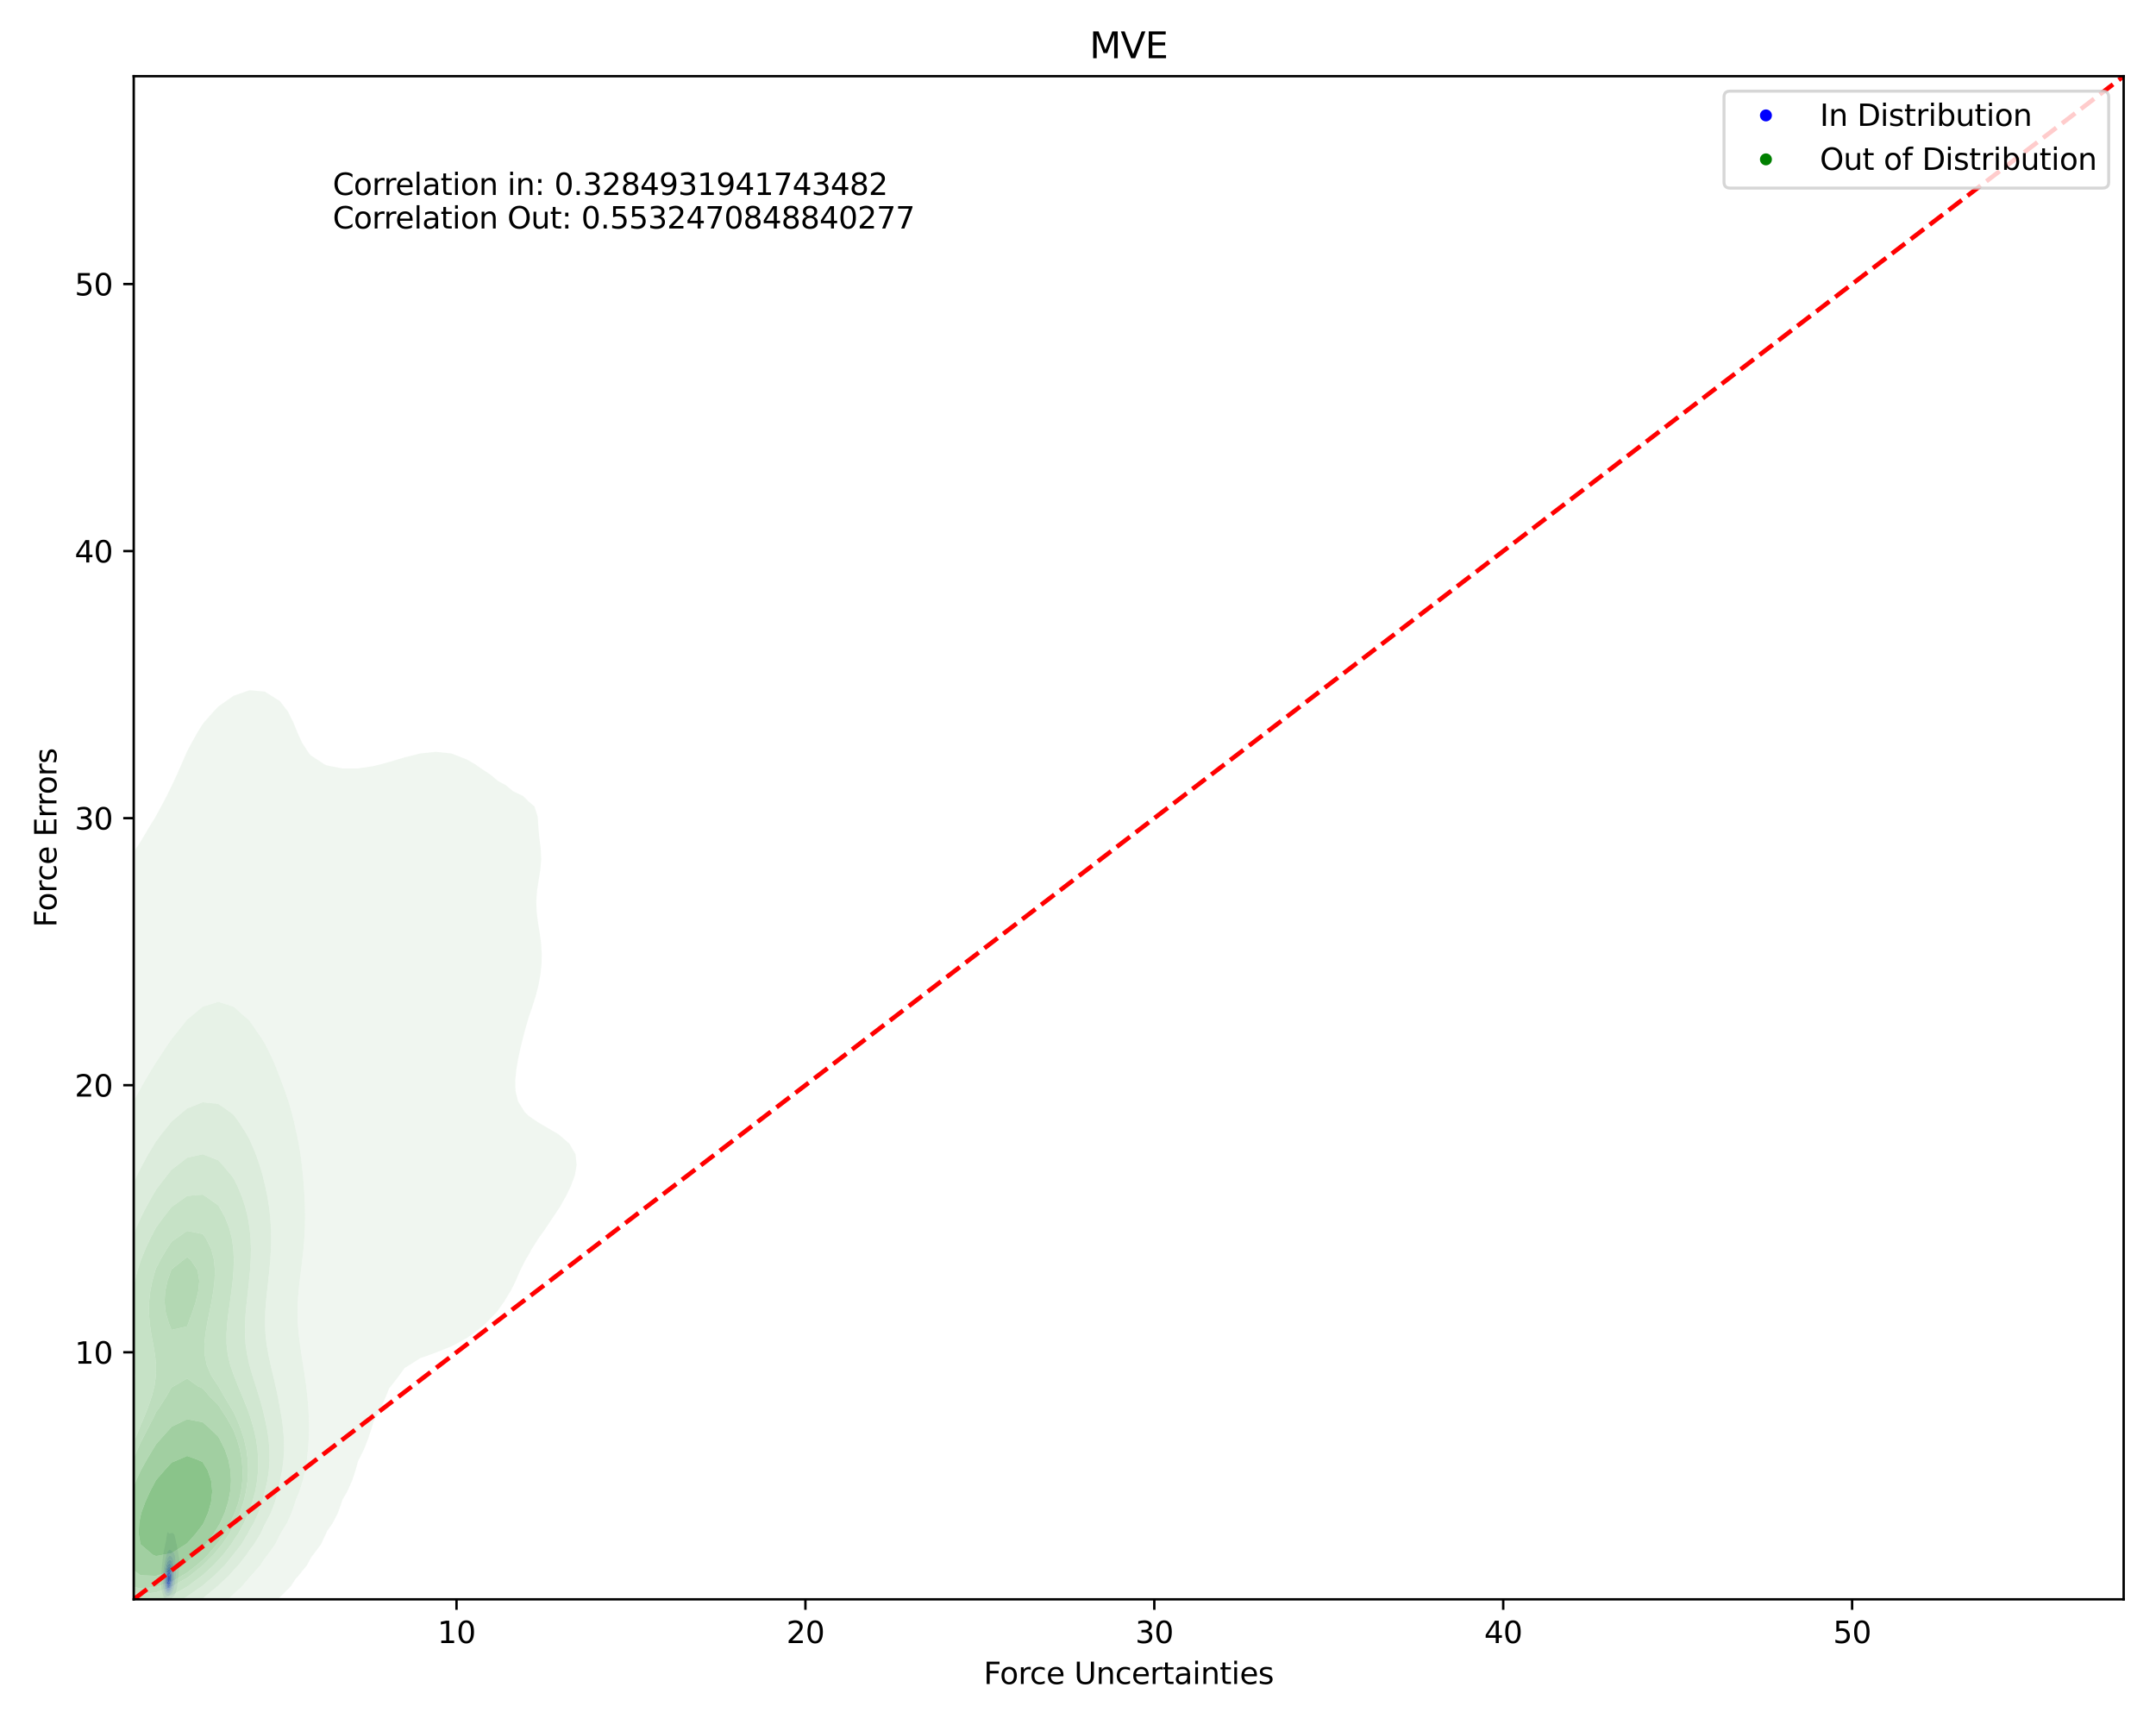 <?xml version="1.0" encoding="utf-8" standalone="no"?>
<!DOCTYPE svg PUBLIC "-//W3C//DTD SVG 1.1//EN"
  "http://www.w3.org/Graphics/SVG/1.1/DTD/svg11.dtd">
<svg xmlns:xlink="http://www.w3.org/1999/xlink" width="720pt" height="576pt" viewBox="0 0 720 576" xmlns="http://www.w3.org/2000/svg" version="1.1">
 <defs>
  <style type="text/css">*{stroke-linejoin: round; stroke-linecap: butt}</style>
 </defs>
 <g id="figure_1">
  <g id="patch_1">
   <path d="M 0 576 
L 720 576 
L 720 0 
L 0 0 
z
" style="fill: #ffffff"/>
  </g>
  <g id="axes_1">
   <g id="patch_2">
    <path d="M 44.66 534.04 
L 709.2 534.04 
L 709.2 25.44 
L 44.66 25.44 
z
" style="fill: #ffffff"/>
   </g>
   <g id="QuadContourSet_1">
    <path d="M 55.394 534.063 
L 55.958 534.244 
L 56.522 534.124 
L 57.008 533.849 
L 57.086 533.807 
L 57.605 533.392 
L 57.65 533.346 
L 58.066 532.935 
L 58.214 532.697 
L 58.363 532.478 
L 58.596 532.021 
L 58.738 531.564 
L 58.778 531.385 
L 58.869 531.107 
L 58.989 530.651 
L 59.081 530.194 
L 59.154 529.737 
L 59.212 529.28 
L 59.261 528.823 
L 59.302 528.366 
L 59.339 527.909 
L 59.342 527.863 
L 59.416 527.452 
L 59.485 526.995 
L 59.541 526.539 
L 59.586 526.082 
L 59.625 525.625 
L 59.662 525.168 
L 59.702 524.711 
L 59.744 524.254 
L 59.788 523.797 
L 59.832 523.34 
L 59.873 522.884 
L 59.906 522.427 
L 59.906 522.427 
L 59.941 521.97 
L 59.94 521.513 
L 59.906 521.129 
L 59.902 521.056 
L 59.852 520.599 
L 59.778 520.142 
L 59.691 519.685 
L 59.601 519.229 
L 59.518 518.772 
L 59.439 518.315 
L 59.354 517.858 
L 59.342 517.797 
L 59.293 517.401 
L 59.224 516.944 
L 59.143 516.487 
L 59.053 516.03 
L 58.955 515.574 
L 58.849 515.117 
L 58.778 514.823 
L 58.744 514.66 
L 58.649 514.203 
L 58.55 513.746 
L 58.452 513.289 
L 58.341 512.832 
L 58.214 512.446 
L 58.169 512.375 
L 57.77 511.919 
L 57.65 511.8 
L 57.25 511.919 
L 57.086 511.965 
L 56.522 512.082 
L 56.406 511.919 
L 55.958 511.594 
L 55.865 511.919 
L 55.762 512.375 
L 55.673 512.832 
L 55.596 513.289 
L 55.53 513.746 
L 55.468 514.203 
L 55.406 514.66 
L 55.394 514.73 
L 55.31 515.117 
L 55.207 515.574 
L 55.11 516.03 
L 55.02 516.487 
L 54.937 516.944 
L 54.862 517.401 
L 54.83 517.623 
L 54.761 517.858 
L 54.647 518.315 
L 54.558 518.772 
L 54.487 519.229 
L 54.426 519.685 
L 54.371 520.142 
L 54.323 520.599 
L 54.283 521.056 
L 54.266 521.289 
L 54.229 521.513 
L 54.164 521.97 
L 54.114 522.427 
L 54.073 522.884 
L 54.038 523.34 
L 54.004 523.797 
L 53.969 524.254 
L 53.935 524.711 
L 53.904 525.168 
L 53.878 525.625 
L 53.856 526.082 
L 53.84 526.539 
L 53.828 526.995 
L 53.819 527.452 
L 53.814 527.909 
L 53.814 528.366 
L 53.819 528.823 
L 53.832 529.28 
L 53.856 529.737 
L 53.894 530.194 
L 53.95 530.651 
L 54.032 531.107 
L 54.15 531.564 
L 54.266 531.889 
L 54.285 532.021 
L 54.374 532.478 
L 54.527 532.935 
L 54.803 533.392 
L 54.83 533.429 
L 55.164 533.849 
z
M 55.948 532.935 
L 55.394 532.642 
L 55.269 532.478 
L 55.007 532.021 
L 54.854 531.564 
L 54.83 531.468 
L 54.703 531.107 
L 54.586 530.651 
L 54.501 530.194 
L 54.44 529.737 
L 54.398 529.28 
L 54.373 528.823 
L 54.36 528.366 
L 54.358 527.909 
L 54.364 527.452 
L 54.375 526.995 
L 54.392 526.539 
L 54.413 526.082 
L 54.44 525.625 
L 54.474 525.168 
L 54.516 524.711 
L 54.567 524.254 
L 54.629 523.797 
L 54.705 523.34 
L 54.8 522.884 
L 54.83 522.758 
L 54.868 522.427 
L 54.929 521.97 
L 55.003 521.513 
L 55.094 521.056 
L 55.203 520.599 
L 55.332 520.142 
L 55.394 519.934 
L 55.451 519.685 
L 55.569 519.229 
L 55.714 518.772 
L 55.888 518.315 
L 55.958 518.132 
L 56.157 517.858 
L 56.522 517.425 
L 57.086 517.624 
L 57.385 517.858 
L 57.65 518.047 
L 57.908 518.315 
L 58.214 518.772 
L 58.214 518.772 
L 58.365 519.229 
L 58.468 519.685 
L 58.538 520.142 
L 58.587 520.599 
L 58.621 521.056 
L 58.646 521.513 
L 58.669 521.97 
L 58.692 522.427 
L 58.716 522.884 
L 58.737 523.34 
L 58.753 523.797 
L 58.762 524.254 
L 58.763 524.711 
L 58.756 525.168 
L 58.743 525.625 
L 58.723 526.082 
L 58.699 526.539 
L 58.667 526.995 
L 58.629 527.452 
L 58.581 527.909 
L 58.521 528.366 
L 58.446 528.823 
L 58.349 529.28 
L 58.218 529.737 
L 58.214 529.749 
L 58.145 530.194 
L 58.042 530.651 
L 57.883 531.107 
L 57.65 531.53 
L 57.635 531.564 
L 57.382 532.021 
L 57.086 532.365 
L 56.95 532.478 
L 56.522 532.801 
L 55.975 532.935 
L 55.958 532.94 
z
" clip-path="url(#pa9aa75b52e)" style="fill: #e8e8f3"/>
    <path d="M 55.958 532.94 
L 55.975 532.935 
L 56.522 532.801 
L 56.95 532.478 
L 57.086 532.365 
L 57.382 532.021 
L 57.635 531.564 
L 57.65 531.53 
L 57.883 531.107 
L 58.042 530.651 
L 58.145 530.194 
L 58.214 529.749 
L 58.218 529.737 
L 58.349 529.28 
L 58.446 528.823 
L 58.521 528.366 
L 58.581 527.909 
L 58.629 527.452 
L 58.667 526.995 
L 58.699 526.539 
L 58.723 526.082 
L 58.743 525.625 
L 58.756 525.168 
L 58.763 524.711 
L 58.762 524.254 
L 58.753 523.797 
L 58.737 523.34 
L 58.716 522.884 
L 58.692 522.427 
L 58.669 521.97 
L 58.646 521.513 
L 58.621 521.056 
L 58.587 520.599 
L 58.538 520.142 
L 58.468 519.685 
L 58.365 519.229 
L 58.214 518.772 
L 58.214 518.772 
L 57.908 518.315 
L 57.65 518.047 
L 57.385 517.858 
L 57.086 517.624 
L 56.522 517.425 
L 56.157 517.858 
L 55.958 518.132 
L 55.888 518.315 
L 55.714 518.772 
L 55.569 519.229 
L 55.451 519.685 
L 55.394 519.934 
L 55.332 520.142 
L 55.203 520.599 
L 55.094 521.056 
L 55.003 521.513 
L 54.929 521.97 
L 54.868 522.427 
L 54.83 522.758 
L 54.8 522.884 
L 54.705 523.34 
L 54.629 523.797 
L 54.567 524.254 
L 54.516 524.711 
L 54.474 525.168 
L 54.44 525.625 
L 54.413 526.082 
L 54.392 526.539 
L 54.375 526.995 
L 54.364 527.452 
L 54.358 527.909 
L 54.36 528.366 
L 54.373 528.823 
L 54.398 529.28 
L 54.44 529.737 
L 54.501 530.194 
L 54.586 530.651 
L 54.703 531.107 
L 54.83 531.468 
L 54.854 531.564 
L 55.007 532.021 
L 55.269 532.478 
L 55.394 532.642 
L 55.948 532.935 
z
M 55.864 532.021 
L 55.394 531.567 
L 55.393 531.564 
L 55.176 531.107 
L 55.034 530.651 
L 54.936 530.194 
L 54.866 529.737 
L 54.83 529.41 
L 54.806 529.28 
L 54.746 528.823 
L 54.713 528.366 
L 54.7 527.909 
L 54.704 527.452 
L 54.722 526.995 
L 54.753 526.539 
L 54.795 526.082 
L 54.83 525.79 
L 54.84 525.625 
L 54.875 525.168 
L 54.919 524.711 
L 54.973 524.254 
L 55.036 523.797 
L 55.11 523.34 
L 55.195 522.884 
L 55.298 522.427 
L 55.394 522.075 
L 55.42 521.97 
L 55.537 521.513 
L 55.667 521.056 
L 55.818 520.599 
L 55.958 520.237 
L 56.031 520.142 
L 56.383 519.685 
L 56.522 519.513 
L 57.086 519.574 
L 57.219 519.685 
L 57.637 520.142 
L 57.65 520.163 
L 57.794 520.599 
L 57.889 521.056 
L 57.952 521.513 
L 58.001 521.97 
L 58.047 522.427 
L 58.094 522.884 
L 58.143 523.34 
L 58.186 523.797 
L 58.214 524.162 
L 58.224 524.254 
L 58.259 524.711 
L 58.276 525.168 
L 58.273 525.625 
L 58.253 526.082 
L 58.214 526.539 
L 58.214 526.539 
L 58.186 526.995 
L 58.151 527.452 
L 58.109 527.909 
L 58.057 528.366 
L 57.992 528.823 
L 57.909 529.28 
L 57.796 529.737 
L 57.65 530.16 
L 57.642 530.194 
L 57.5 530.651 
L 57.287 531.107 
L 57.086 531.411 
L 56.951 531.564 
L 56.522 531.959 
L 56.227 532.021 
L 55.958 532.091 
z
" clip-path="url(#pa9aa75b52e)" style="fill: #d1d1f4"/>
    <path d="M 55.958 532.091 
L 56.227 532.021 
L 56.522 531.959 
L 56.951 531.564 
L 57.086 531.411 
L 57.287 531.107 
L 57.5 530.651 
L 57.642 530.194 
L 57.65 530.16 
L 57.796 529.737 
L 57.909 529.28 
L 57.992 528.823 
L 58.057 528.366 
L 58.109 527.909 
L 58.151 527.452 
L 58.186 526.995 
L 58.214 526.539 
L 58.214 526.539 
L 58.253 526.082 
L 58.273 525.625 
L 58.276 525.168 
L 58.259 524.711 
L 58.224 524.254 
L 58.214 524.162 
L 58.186 523.797 
L 58.143 523.34 
L 58.094 522.884 
L 58.047 522.427 
L 58.001 521.97 
L 57.952 521.513 
L 57.889 521.056 
L 57.794 520.599 
L 57.65 520.163 
L 57.637 520.142 
L 57.219 519.685 
L 57.086 519.574 
L 56.522 519.513 
L 56.383 519.685 
L 56.031 520.142 
L 55.958 520.237 
L 55.818 520.599 
L 55.667 521.056 
L 55.537 521.513 
L 55.42 521.97 
L 55.394 522.075 
L 55.298 522.427 
L 55.195 522.884 
L 55.11 523.34 
L 55.036 523.797 
L 54.973 524.254 
L 54.919 524.711 
L 54.875 525.168 
L 54.84 525.625 
L 54.83 525.79 
L 54.795 526.082 
L 54.753 526.539 
L 54.722 526.995 
L 54.704 527.452 
L 54.7 527.909 
L 54.713 528.366 
L 54.746 528.823 
L 54.806 529.28 
L 54.83 529.41 
L 54.866 529.737 
L 54.936 530.194 
L 55.034 530.651 
L 55.176 531.107 
L 55.393 531.564 
L 55.394 531.567 
L 55.864 532.021 
z
M 55.618 531.107 
L 55.394 530.724 
L 55.364 530.651 
L 55.213 530.194 
L 55.105 529.737 
L 55.03 529.28 
L 54.979 528.823 
L 54.949 528.366 
L 54.935 527.909 
L 54.935 527.452 
L 54.945 526.995 
L 54.965 526.539 
L 54.995 526.082 
L 55.036 525.625 
L 55.09 525.168 
L 55.157 524.711 
L 55.238 524.254 
L 55.332 523.797 
L 55.394 523.525 
L 55.436 523.34 
L 55.547 522.884 
L 55.67 522.427 
L 55.806 521.97 
L 55.958 521.513 
L 55.958 521.513 
L 56.32 521.056 
L 56.522 520.807 
L 57.086 520.938 
L 57.158 521.056 
L 57.361 521.513 
L 57.489 521.97 
L 57.58 522.427 
L 57.65 522.822 
L 57.66 522.884 
L 57.743 523.34 
L 57.82 523.797 
L 57.885 524.254 
L 57.934 524.711 
L 57.965 525.168 
L 57.979 525.625 
L 57.978 526.082 
L 57.962 526.539 
L 57.935 526.995 
L 57.895 527.452 
L 57.842 527.909 
L 57.772 528.366 
L 57.68 528.823 
L 57.65 528.942 
L 57.591 529.28 
L 57.487 529.737 
L 57.34 530.194 
L 57.124 530.651 
L 57.086 530.718 
L 56.797 531.107 
L 56.522 531.392 
L 55.958 531.487 
z
" clip-path="url(#pa9aa75b52e)" style="fill: #b8b8f6"/>
    <path d="M 55.958 531.487 
L 56.522 531.392 
L 56.797 531.107 
L 57.086 530.718 
L 57.124 530.651 
L 57.34 530.194 
L 57.487 529.737 
L 57.591 529.28 
L 57.65 528.942 
L 57.68 528.823 
L 57.772 528.366 
L 57.842 527.909 
L 57.895 527.452 
L 57.935 526.995 
L 57.962 526.539 
L 57.978 526.082 
L 57.979 525.625 
L 57.965 525.168 
L 57.934 524.711 
L 57.885 524.254 
L 57.82 523.797 
L 57.743 523.34 
L 57.66 522.884 
L 57.65 522.822 
L 57.58 522.427 
L 57.489 521.97 
L 57.361 521.513 
L 57.158 521.056 
L 57.086 520.938 
L 56.522 520.807 
L 56.32 521.056 
L 55.958 521.513 
L 55.958 521.513 
L 55.806 521.97 
L 55.67 522.427 
L 55.547 522.884 
L 55.436 523.34 
L 55.394 523.525 
L 55.332 523.797 
L 55.238 524.254 
L 55.157 524.711 
L 55.09 525.168 
L 55.036 525.625 
L 54.995 526.082 
L 54.965 526.539 
L 54.945 526.995 
L 54.935 527.452 
L 54.935 527.909 
L 54.949 528.366 
L 54.979 528.823 
L 55.03 529.28 
L 55.105 529.737 
L 55.213 530.194 
L 55.364 530.651 
L 55.394 530.724 
L 55.618 531.107 
z
M 55.752 530.651 
L 55.517 530.194 
L 55.394 529.856 
L 55.359 529.737 
L 55.255 529.28 
L 55.184 528.823 
L 55.139 528.366 
L 55.117 527.909 
L 55.113 527.452 
L 55.124 526.995 
L 55.149 526.539 
L 55.189 526.082 
L 55.244 525.625 
L 55.318 525.168 
L 55.394 524.785 
L 55.408 524.711 
L 55.507 524.254 
L 55.622 523.797 
L 55.753 523.34 
L 55.896 522.884 
L 55.958 522.688 
L 56.156 522.427 
L 56.522 521.97 
L 57.086 522.407 
L 57.092 522.427 
L 57.228 522.884 
L 57.348 523.34 
L 57.456 523.797 
L 57.547 524.254 
L 57.615 524.711 
L 57.65 525.058 
L 57.662 525.168 
L 57.694 525.625 
L 57.705 526.082 
L 57.696 526.539 
L 57.669 526.995 
L 57.65 527.189 
L 57.632 527.452 
L 57.59 527.909 
L 57.533 528.366 
L 57.459 528.823 
L 57.358 529.28 
L 57.219 529.737 
L 57.086 530.059 
L 57.015 530.194 
L 56.715 530.651 
L 56.522 530.879 
L 55.958 530.931 
z
" clip-path="url(#pa9aa75b52e)" style="fill: #9d9df7"/>
    <path d="M 55.958 530.931 
L 56.522 530.879 
L 56.715 530.651 
L 57.015 530.194 
L 57.086 530.059 
L 57.219 529.737 
L 57.358 529.28 
L 57.459 528.823 
L 57.533 528.366 
L 57.59 527.909 
L 57.632 527.452 
L 57.65 527.189 
L 57.669 526.995 
L 57.696 526.539 
L 57.705 526.082 
L 57.694 525.625 
L 57.662 525.168 
L 57.65 525.058 
L 57.615 524.711 
L 57.547 524.254 
L 57.456 523.797 
L 57.348 523.34 
L 57.228 522.884 
L 57.092 522.427 
L 57.086 522.407 
L 56.522 521.97 
L 56.156 522.427 
L 55.958 522.688 
L 55.896 522.884 
L 55.753 523.34 
L 55.622 523.797 
L 55.507 524.254 
L 55.408 524.711 
L 55.394 524.785 
L 55.318 525.168 
L 55.244 525.625 
L 55.189 526.082 
L 55.149 526.539 
L 55.124 526.995 
L 55.113 527.452 
L 55.117 527.909 
L 55.139 528.366 
L 55.184 528.823 
L 55.255 529.28 
L 55.359 529.737 
L 55.394 529.856 
L 55.517 530.194 
L 55.752 530.651 
z
M 55.846 530.194 
L 55.639 529.737 
L 55.495 529.28 
L 55.394 528.823 
L 55.394 528.823 
L 55.335 528.366 
L 55.304 527.909 
L 55.296 527.452 
L 55.308 526.995 
L 55.338 526.539 
L 55.387 526.082 
L 55.394 526.034 
L 55.453 525.625 
L 55.537 525.168 
L 55.641 524.711 
L 55.767 524.254 
L 55.914 523.797 
L 55.958 523.666 
L 56.227 523.34 
L 56.522 522.977 
L 56.83 523.34 
L 57.086 523.743 
L 57.102 523.797 
L 57.232 524.254 
L 57.336 524.711 
L 57.41 525.168 
L 57.458 525.625 
L 57.481 526.082 
L 57.485 526.539 
L 57.472 526.995 
L 57.443 527.452 
L 57.398 527.909 
L 57.333 528.366 
L 57.244 528.823 
L 57.119 529.28 
L 57.086 529.377 
L 56.927 529.737 
L 56.663 530.194 
L 56.522 530.387 
L 55.958 530.381 
z
" clip-path="url(#pa9aa75b52e)" style="fill: #8181f8"/>
    <path d="M 55.958 530.381 
L 56.522 530.387 
L 56.663 530.194 
L 56.927 529.737 
L 57.086 529.377 
L 57.119 529.28 
L 57.244 528.823 
L 57.333 528.366 
L 57.398 527.909 
L 57.443 527.452 
L 57.472 526.995 
L 57.485 526.539 
L 57.481 526.082 
L 57.458 525.625 
L 57.41 525.168 
L 57.336 524.711 
L 57.232 524.254 
L 57.102 523.797 
L 57.086 523.743 
L 56.83 523.34 
L 56.522 522.977 
L 56.227 523.34 
L 55.958 523.666 
L 55.914 523.797 
L 55.767 524.254 
L 55.641 524.711 
L 55.537 525.168 
L 55.453 525.625 
L 55.394 526.034 
L 55.387 526.082 
L 55.338 526.539 
L 55.308 526.995 
L 55.296 527.452 
L 55.304 527.909 
L 55.335 528.366 
L 55.394 528.823 
L 55.394 528.823 
L 55.495 529.28 
L 55.639 529.737 
L 55.846 530.194 
z
M 55.892 529.737 
L 55.72 529.28 
L 55.599 528.823 
L 55.52 528.366 
L 55.477 527.909 
L 55.463 527.452 
L 55.473 526.995 
L 55.505 526.539 
L 55.557 526.082 
L 55.63 525.625 
L 55.726 525.168 
L 55.848 524.711 
L 55.958 524.368 
L 56.066 524.254 
L 56.475 523.797 
L 56.522 523.742 
L 56.563 523.797 
L 56.864 524.254 
L 57.086 524.711 
L 57.086 524.711 
L 57.187 525.168 
L 57.255 525.625 
L 57.294 526.082 
L 57.308 526.539 
L 57.301 526.995 
L 57.273 527.452 
L 57.226 527.909 
L 57.154 528.366 
L 57.086 528.676 
L 57.043 528.823 
L 56.873 529.28 
L 56.65 529.737 
L 56.522 529.945 
L 55.958 529.872 
z
" clip-path="url(#pa9aa75b52e)" style="fill: #6666fa"/>
    <path d="M 55.958 529.872 
L 56.522 529.945 
L 56.65 529.737 
L 56.873 529.28 
L 57.043 528.823 
L 57.086 528.676 
L 57.154 528.366 
L 57.226 527.909 
L 57.273 527.452 
L 57.301 526.995 
L 57.308 526.539 
L 57.294 526.082 
L 57.255 525.625 
L 57.187 525.168 
L 57.086 524.711 
L 57.086 524.711 
L 56.864 524.254 
L 56.563 523.797 
L 56.522 523.742 
L 56.475 523.797 
L 56.066 524.254 
L 55.958 524.368 
L 55.848 524.711 
L 55.726 525.168 
L 55.63 525.625 
L 55.557 526.082 
L 55.505 526.539 
L 55.473 526.995 
L 55.463 527.452 
L 55.477 527.909 
L 55.52 528.366 
L 55.599 528.823 
L 55.72 529.28 
L 55.892 529.737 
z
M 56.294 529.28 
L 55.958 529.149 
L 55.857 528.823 
L 55.759 528.366 
L 55.701 527.909 
L 55.677 527.452 
L 55.682 526.995 
L 55.713 526.539 
L 55.769 526.082 
L 55.851 525.625 
L 55.958 525.189 
L 55.977 525.168 
L 56.417 524.711 
L 56.522 524.6 
L 56.588 524.711 
L 56.808 525.168 
L 56.957 525.625 
L 57.046 526.082 
L 57.086 526.537 
L 57.086 526.539 
L 57.086 526.995 
L 57.086 526.995 
L 57.051 527.452 
L 56.983 527.909 
L 56.882 528.366 
L 56.742 528.823 
L 56.556 529.28 
L 56.522 529.346 
z
" clip-path="url(#pa9aa75b52e)" style="fill: #4a4afb"/>
    <path d="M 56.522 529.346 
L 56.556 529.28 
L 56.742 528.823 
L 56.882 528.366 
L 56.983 527.909 
L 57.051 527.452 
L 57.086 526.995 
L 57.086 526.995 
L 57.086 526.539 
L 57.086 526.537 
L 57.046 526.082 
L 56.957 525.625 
L 56.808 525.168 
L 56.588 524.711 
L 56.522 524.6 
L 56.417 524.711 
L 55.977 525.168 
L 55.958 525.189 
L 55.851 525.625 
L 55.769 526.082 
L 55.713 526.539 
L 55.682 526.995 
L 55.677 527.452 
L 55.701 527.909 
L 55.759 528.366 
L 55.857 528.823 
L 55.958 529.149 
L 56.294 529.28 
z
M 56.399 528.366 
L 55.958 527.909 
L 55.958 527.909 
L 55.923 527.452 
L 55.921 526.995 
L 55.951 526.539 
L 55.958 526.487 
L 56.194 526.082 
L 56.522 525.651 
L 56.645 526.082 
L 56.716 526.539 
L 56.736 526.995 
L 56.713 527.452 
L 56.65 527.909 
L 56.547 528.366 
L 56.522 528.446 
z
" clip-path="url(#pa9aa75b52e)" style="fill: #2828fd"/>
    <path d="M 56.522 528.446 
L 56.547 528.366 
L 56.65 527.909 
L 56.713 527.452 
L 56.736 526.995 
L 56.716 526.539 
L 56.645 526.082 
L 56.522 525.651 
L 56.194 526.082 
L 55.958 526.487 
L 55.951 526.539 
L 55.921 526.995 
L 55.923 527.452 
L 55.958 527.909 
L 55.958 527.909 
L 56.399 528.366 
z
" clip-path="url(#pa9aa75b52e)" style="fill: #0a0afe"/>
   </g>
   <g id="QuadContourSet_2">
    <path d="M 26.173 568.92 
L 31.36 568.74 
L 33.15 568.436 
L 36.548 568.093 
L 41.736 567.107 
L 46.923 565.383 
L 47.991 564.917 
L 52.111 563.589 
L 56.503 561.397 
L 57.298 561.079 
L 62.486 558.38 
L 63.305 557.878 
L 67.674 555.387 
L 69.22 554.358 
L 72.861 551.913 
L 74.362 550.839 
L 78.049 547.945 
L 78.866 547.319 
L 82.965 543.8 
L 83.236 543.541 
L 87.12 540.28 
L 88.424 538.841 
L 90.754 536.761 
L 93.557 533.241 
L 93.612 533.168 
L 97.096 529.722 
L 98.799 527.078 
L 99.637 526.202 
L 102.504 522.683 
L 103.987 519.861 
L 104.586 519.163 
L 107.206 515.644 
L 108.855 512.124 
L 109.174 511.312 
L 111.099 508.605 
L 112.888 505.085 
L 114.123 501.566 
L 114.362 500.774 
L 115.975 498.046 
L 117.547 494.526 
L 118.725 491.007 
L 119.549 487.952 
L 119.806 487.487 
L 121.544 483.968 
L 122.933 480.448 
L 124.089 476.929 
L 124.737 474.656 
L 125.474 473.409 
L 127.285 469.89 
L 128.852 466.37 
L 129.925 463.623 
L 130.581 462.851 
L 133.291 459.331 
L 135.112 456.794 
L 136.728 455.812 
L 140.3 453.52 
L 143.804 452.292 
L 145.487 451.655 
L 150.675 449.611 
L 152.307 448.773 
L 155.863 446.789 
L 158.064 445.253 
L 161.05 442.942 
L 162.382 441.734 
L 165.767 438.214 
L 166.238 437.623 
L 168.313 434.695 
L 170.468 431.175 
L 171.425 429.353 
L 172.241 427.656 
L 173.771 424.136 
L 175.535 420.617 
L 176.613 418.875 
L 177.558 417.097 
L 179.791 413.578 
L 181.801 410.803 
L 182.272 410.058 
L 184.636 406.539 
L 186.988 403.019 
L 186.988 403.019 
L 188.979 399.5 
L 190.681 395.98 
L 191.976 392.461 
L 192.176 391.269 
L 192.559 388.941 
L 192.193 385.422 
L 192.176 385.38 
L 190.155 381.902 
L 186.988 379.137 
L 185.903 378.383 
L 181.801 376.003 
L 179.866 374.863 
L 176.613 372.666 
L 175.246 371.344 
L 173.036 367.824 
L 172.153 364.305 
L 172.068 360.785 
L 172.417 357.266 
L 173.005 353.746 
L 173.746 350.227 
L 174.604 346.707 
L 175.554 343.188 
L 176.559 339.668 
L 176.613 339.486 
L 177.779 336.149 
L 178.888 332.629 
L 179.796 329.11 
L 180.456 325.59 
L 180.839 322.071 
L 180.923 318.551 
L 180.702 315.031 
L 180.231 311.512 
L 179.66 307.992 
L 179.211 304.473 
L 179.085 300.953 
L 179.345 297.434 
L 179.881 293.914 
L 180.447 290.395 
L 180.742 286.875 
L 180.577 283.356 
L 180.123 279.836 
L 179.795 276.317 
L 179.58 272.797 
L 178.496 269.278 
L 176.613 267.713 
L 174.654 265.758 
L 171.425 264.266 
L 168.99 262.239 
L 166.238 260.724 
L 163.877 258.719 
L 161.05 256.869 
L 158.688 255.2 
L 155.863 253.589 
L 150.984 251.68 
L 150.675 251.579 
L 145.487 251.043 
L 140.3 251.593 
L 139.95 251.68 
L 135.112 252.899 
L 129.925 254.442 
L 127.142 255.2 
L 124.737 255.809 
L 119.549 256.597 
L 114.362 256.607 
L 109.174 255.581 
L 108.3 255.2 
L 103.987 252.349 
L 103.297 251.68 
L 100.96 248.161 
L 99.339 244.641 
L 98.799 243.258 
L 97.922 241.122 
L 96.163 237.602 
L 93.612 234.285 
L 93.41 234.083 
L 88.424 230.927 
L 84.388 230.563 
L 83.236 230.496 
L 83.044 230.563 
L 78.049 232.312 
L 75.495 234.083 
L 72.861 235.958 
L 71.303 237.602 
L 68.2 241.122 
L 67.674 241.769 
L 65.897 244.641 
L 63.918 248.161 
L 62.486 250.879 
L 62.13 251.68 
L 60.599 255.2 
L 59.043 258.719 
L 57.417 262.239 
L 57.298 262.455 
L 55.67 265.758 
L 53.825 269.278 
L 52.111 272.407 
L 51.9 272.797 
L 49.74 276.317 
L 47.663 279.836 
L 46.923 281.046 
L 45.433 283.356 
L 43.281 286.875 
L 41.736 289.679 
L 41.287 290.395 
L 39.17 293.914 
L 37.419 297.434 
L 36.548 299.457 
L 35.754 300.953 
L 34.149 304.473 
L 32.878 307.992 
L 31.874 311.512 
L 31.36 313.729 
L 30.952 315.031 
L 30.037 318.551 
L 29.291 322.071 
L 28.65 325.59 
L 28.062 329.11 
L 27.495 332.629 
L 26.934 336.149 
L 26.379 339.668 
L 26.173 340.93 
L 25.621 343.188 
L 24.769 346.707 
L 23.961 350.227 
L 23.197 353.746 
L 22.472 357.266 
L 21.778 360.785 
L 21.114 364.305 
L 20.985 364.954 
L 20.077 367.824 
L 18.999 371.344 
L 18.005 374.863 
L 17.11 378.383 
L 16.319 381.902 
L 15.798 384.467 
L 15.465 385.422 
L 14.299 388.941 
L 13.305 392.461 
L 12.456 395.98 
L 11.73 399.5 
L 11.106 403.019 
L 10.61 406.23 
L 10.522 406.539 
L 9.567 410.058 
L 8.747 413.578 
L 8.038 417.097 
L 7.424 420.617 
L 6.889 424.136 
L 6.422 427.656 
L 6.015 431.175 
L 5.661 434.695 
L 5.423 437.403 
L 5.279 438.214 
L 4.726 441.734 
L 4.276 445.253 
L 3.924 448.773 
L 3.663 452.292 
L 3.488 455.812 
L 3.39 459.331 
L 3.36 462.851 
L 3.384 466.37 
L 3.441 469.89 
L 3.505 473.409 
L 3.545 476.929 
L 3.529 480.448 
L 3.434 483.968 
L 3.247 487.487 
L 2.971 491.007 
L 2.624 494.526 
L 2.228 498.046 
L 1.809 501.566 
L 1.387 505.085 
L 0.979 508.605 
L 0.598 512.124 
L 0.251 515.644 
L 0.235 515.812 
L -0.442 519.163 
L -1.044 522.683 
L -1.524 526.202 
L -1.876 529.722 
L -2.087 533.241 
L -2.14 536.761 
L -2 540.28 
L -1.611 543.8 
L -0.88 547.319 
L 0.235 550.543 
L 0.301 550.839 
L 1.448 554.358 
L 3.444 557.878 
L 5.423 560.171 
L 6.509 561.397 
L 10.61 564.584 
L 11.223 564.917 
L 15.798 567.18 
L 20.985 568.351 
L 22.014 568.436 
z
M 28.875 550.839 
L 26.173 549.885 
L 22.426 547.319 
L 20.985 545.9 
L 19.252 543.8 
L 17.37 540.28 
L 16.316 536.761 
L 15.798 533.48 
L 15.747 533.241 
L 15.379 529.722 
L 15.343 526.202 
L 15.572 522.683 
L 15.798 520.899 
L 15.93 519.163 
L 16.3 515.644 
L 16.765 512.124 
L 17.318 508.605 
L 17.954 505.085 
L 18.665 501.566 
L 19.437 498.046 
L 20.251 494.526 
L 20.985 491.372 
L 21.041 491.007 
L 21.526 487.487 
L 21.973 483.968 
L 22.352 480.448 
L 22.636 476.929 
L 22.806 473.409 
L 22.863 469.89 
L 22.824 466.37 
L 22.727 462.851 
L 22.613 459.331 
L 22.521 455.812 
L 22.484 452.292 
L 22.522 448.773 
L 22.65 445.253 
L 22.875 441.734 
L 23.204 438.214 
L 23.64 434.695 
L 24.19 431.175 
L 24.859 427.656 
L 25.652 424.136 
L 26.173 422.086 
L 26.436 420.617 
L 27.124 417.097 
L 27.903 413.578 
L 28.783 410.058 
L 29.777 406.539 
L 30.901 403.019 
L 31.36 401.67 
L 31.93 399.5 
L 32.933 395.98 
L 34.066 392.461 
L 35.352 388.941 
L 36.548 386.023 
L 36.755 385.422 
L 38.02 381.902 
L 39.461 378.383 
L 41.113 374.863 
L 41.736 373.615 
L 42.771 371.344 
L 44.51 367.824 
L 46.461 364.305 
L 46.923 363.478 
L 48.438 360.785 
L 50.524 357.266 
L 52.111 354.671 
L 52.75 353.746 
L 55.074 350.227 
L 57.298 346.919 
L 57.485 346.707 
L 60.314 343.188 
L 62.486 340.434 
L 63.475 339.668 
L 67.674 336.149 
L 67.674 336.149 
L 72.861 334.528 
L 77.997 336.149 
L 78.049 336.164 
L 81.998 339.668 
L 83.236 340.758 
L 84.97 343.188 
L 87.346 346.707 
L 88.424 348.413 
L 89.357 350.227 
L 91.051 353.746 
L 92.531 357.266 
L 93.612 360.151 
L 93.856 360.785 
L 95.173 364.305 
L 96.355 367.824 
L 97.39 371.344 
L 98.267 374.863 
L 98.799 377.436 
L 99.036 378.383 
L 99.774 381.902 
L 100.354 385.422 
L 100.812 388.941 
L 101.178 392.461 
L 101.472 395.98 
L 101.695 399.5 
L 101.836 403.019 
L 101.881 406.539 
L 101.815 410.058 
L 101.633 413.578 
L 101.341 417.097 
L 100.961 420.617 
L 100.526 424.136 
L 100.087 427.656 
L 99.703 431.175 
L 99.437 434.695 
L 99.341 438.214 
L 99.44 441.734 
L 99.725 445.253 
L 100.155 448.773 
L 100.674 452.292 
L 101.226 455.812 
L 101.764 459.331 
L 102.25 462.851 
L 102.655 466.37 
L 102.958 469.89 
L 103.143 473.409 
L 103.196 476.929 
L 103.111 480.448 
L 102.877 483.968 
L 102.48 487.487 
L 101.895 491.007 
L 101.078 494.526 
L 99.955 498.046 
L 98.799 500.752 
L 98.578 501.566 
L 97.413 505.085 
L 95.839 508.605 
L 93.629 512.124 
L 93.612 512.148 
L 91.885 515.644 
L 89.411 519.163 
L 88.424 520.335 
L 86.9 522.683 
L 83.813 526.202 
L 83.236 526.785 
L 80.771 529.722 
L 78.049 532.229 
L 77.026 533.241 
L 72.861 536.701 
L 72.788 536.761 
L 68.212 540.28 
L 67.674 540.667 
L 62.735 543.8 
L 62.486 543.959 
L 57.298 546.802 
L 55.998 547.319 
L 52.111 549.121 
L 46.923 550.662 
L 45.914 550.839 
L 41.736 551.827 
L 36.548 552.211 
L 31.36 551.656 
z
" clip-path="url(#pa9aa75b52e)" style="fill: #e3efe3; fill-opacity: 0.5"/>
    <path d="M 31.36 551.656 
L 36.548 552.211 
L 41.736 551.827 
L 45.914 550.839 
L 46.923 550.662 
L 52.111 549.121 
L 55.998 547.319 
L 57.298 546.802 
L 62.486 543.959 
L 62.735 543.8 
L 67.674 540.667 
L 68.212 540.28 
L 72.788 536.761 
L 72.861 536.701 
L 77.026 533.241 
L 78.049 532.229 
L 80.771 529.722 
L 83.236 526.785 
L 83.813 526.202 
L 86.9 522.683 
L 88.424 520.335 
L 89.411 519.163 
L 91.885 515.644 
L 93.612 512.148 
L 93.629 512.124 
L 95.839 508.605 
L 97.413 505.085 
L 98.578 501.566 
L 98.799 500.752 
L 99.955 498.046 
L 101.078 494.526 
L 101.895 491.007 
L 102.48 487.487 
L 102.877 483.968 
L 103.111 480.448 
L 103.196 476.929 
L 103.143 473.409 
L 102.958 469.89 
L 102.655 466.37 
L 102.25 462.851 
L 101.764 459.331 
L 101.226 455.812 
L 100.674 452.292 
L 100.155 448.773 
L 99.725 445.253 
L 99.44 441.734 
L 99.341 438.214 
L 99.437 434.695 
L 99.703 431.175 
L 100.087 427.656 
L 100.526 424.136 
L 100.961 420.617 
L 101.341 417.097 
L 101.633 413.578 
L 101.815 410.058 
L 101.881 406.539 
L 101.836 403.019 
L 101.695 399.5 
L 101.472 395.98 
L 101.178 392.461 
L 100.812 388.941 
L 100.354 385.422 
L 99.774 381.902 
L 99.036 378.383 
L 98.799 377.436 
L 98.267 374.863 
L 97.39 371.344 
L 96.355 367.824 
L 95.173 364.305 
L 93.856 360.785 
L 93.612 360.151 
L 92.531 357.266 
L 91.051 353.746 
L 89.357 350.227 
L 88.424 348.413 
L 87.346 346.707 
L 84.97 343.188 
L 83.236 340.758 
L 81.998 339.668 
L 78.049 336.164 
L 77.997 336.149 
L 72.861 334.528 
L 67.674 336.149 
L 67.674 336.149 
L 63.475 339.668 
L 62.486 340.434 
L 60.314 343.188 
L 57.485 346.707 
L 57.298 346.919 
L 55.074 350.227 
L 52.75 353.746 
L 52.111 354.671 
L 50.524 357.266 
L 48.438 360.785 
L 46.923 363.478 
L 46.461 364.305 
L 44.51 367.824 
L 42.771 371.344 
L 41.736 373.615 
L 41.113 374.863 
L 39.461 378.383 
L 38.02 381.902 
L 36.755 385.422 
L 36.548 386.023 
L 35.352 388.941 
L 34.066 392.461 
L 32.933 395.98 
L 31.93 399.5 
L 31.36 401.67 
L 30.901 403.019 
L 29.777 406.539 
L 28.783 410.058 
L 27.903 413.578 
L 27.124 417.097 
L 26.436 420.617 
L 26.173 422.086 
L 25.652 424.136 
L 24.859 427.656 
L 24.19 431.175 
L 23.64 434.695 
L 23.204 438.214 
L 22.875 441.734 
L 22.65 445.253 
L 22.522 448.773 
L 22.484 452.292 
L 22.521 455.812 
L 22.613 459.331 
L 22.727 462.851 
L 22.824 466.37 
L 22.863 469.89 
L 22.806 473.409 
L 22.636 476.929 
L 22.352 480.448 
L 21.973 483.968 
L 21.526 487.487 
L 21.041 491.007 
L 20.985 491.372 
L 20.251 494.526 
L 19.437 498.046 
L 18.665 501.566 
L 17.954 505.085 
L 17.318 508.605 
L 16.765 512.124 
L 16.3 515.644 
L 15.93 519.163 
L 15.798 520.899 
L 15.572 522.683 
L 15.343 526.202 
L 15.379 529.722 
L 15.747 533.241 
L 15.798 533.48 
L 16.316 536.761 
L 17.37 540.28 
L 19.252 543.8 
L 20.985 545.9 
L 22.426 547.319 
L 26.173 549.885 
L 28.875 550.839 
z
M 36.317 543.8 
L 31.36 541.966 
L 29.125 540.28 
L 26.173 536.761 
L 26.173 536.761 
L 24.439 533.241 
L 23.494 529.722 
L 23.056 526.202 
L 22.965 522.683 
L 23.129 519.163 
L 23.497 515.644 
L 24.037 512.124 
L 24.735 508.605 
L 25.579 505.085 
L 26.173 502.886 
L 26.431 501.566 
L 27.16 498.046 
L 27.951 494.526 
L 28.79 491.007 
L 29.653 487.487 
L 30.505 483.968 
L 31.299 480.448 
L 31.36 480.111 
L 31.823 476.929 
L 32.221 473.409 
L 32.478 469.89 
L 32.58 466.37 
L 32.544 462.851 
L 32.409 459.331 
L 32.233 455.812 
L 32.074 452.292 
L 31.98 448.773 
L 31.982 445.253 
L 32.099 441.734 
L 32.34 438.214 
L 32.71 434.695 
L 33.211 431.175 
L 33.847 427.656 
L 34.623 424.136 
L 35.543 420.617 
L 36.548 417.304 
L 36.602 417.097 
L 37.581 413.578 
L 38.68 410.058 
L 39.909 406.539 
L 41.281 403.019 
L 41.736 401.909 
L 42.675 399.5 
L 44.149 395.98 
L 45.777 392.461 
L 46.923 390.15 
L 47.563 388.941 
L 49.496 385.422 
L 51.616 381.902 
L 52.111 381.109 
L 54.17 378.383 
L 56.995 374.863 
L 57.298 374.493 
L 61.035 371.344 
L 62.486 370.121 
L 67.674 368.066 
L 72.861 368.571 
L 76.822 371.344 
L 78.049 372.322 
L 79.915 374.863 
L 82.154 378.383 
L 83.236 380.313 
L 83.97 381.902 
L 85.435 385.422 
L 86.674 388.941 
L 87.703 392.461 
L 88.424 395.457 
L 88.552 395.98 
L 89.29 399.5 
L 89.856 403.019 
L 90.252 406.539 
L 90.483 410.058 
L 90.554 413.578 
L 90.478 417.097 
L 90.273 420.617 
L 89.964 424.136 
L 89.587 427.656 
L 89.191 431.175 
L 88.833 434.695 
L 88.581 438.214 
L 88.502 441.734 
L 88.646 445.253 
L 89.03 448.773 
L 89.628 452.292 
L 90.38 455.812 
L 91.206 459.331 
L 92.03 462.851 
L 92.791 466.37 
L 93.442 469.89 
L 93.612 470.993 
L 94.059 473.409 
L 94.533 476.929 
L 94.8 480.448 
L 94.848 483.968 
L 94.661 487.487 
L 94.215 491.007 
L 93.612 493.868 
L 93.515 494.526 
L 92.79 498.046 
L 91.807 501.566 
L 90.482 505.085 
L 88.677 508.605 
L 88.424 509.02 
L 86.987 512.124 
L 84.839 515.644 
L 83.236 517.717 
L 82.304 519.163 
L 79.543 522.683 
L 78.049 524.251 
L 76.339 526.202 
L 72.861 529.423 
L 72.534 529.722 
L 68.317 533.241 
L 67.674 533.735 
L 63.237 536.761 
L 62.486 537.258 
L 57.298 540.057 
L 56.723 540.28 
L 52.111 542.297 
L 46.923 543.643 
L 45.429 543.8 
L 41.736 544.306 
L 36.548 543.873 
z
" clip-path="url(#pa9aa75b52e)" style="fill: #d1e6d1; fill-opacity: 0.5"/>
    <path d="M 36.548 543.873 
L 41.736 544.306 
L 45.429 543.8 
L 46.923 543.643 
L 52.111 542.297 
L 56.723 540.28 
L 57.298 540.057 
L 62.486 537.258 
L 63.237 536.761 
L 67.674 533.735 
L 68.317 533.241 
L 72.534 529.722 
L 72.861 529.423 
L 76.339 526.202 
L 78.049 524.251 
L 79.543 522.683 
L 82.304 519.163 
L 83.236 517.717 
L 84.839 515.644 
L 86.987 512.124 
L 88.424 509.02 
L 88.677 508.605 
L 90.482 505.085 
L 91.807 501.566 
L 92.79 498.046 
L 93.515 494.526 
L 93.612 493.868 
L 94.215 491.007 
L 94.661 487.487 
L 94.848 483.968 
L 94.8 480.448 
L 94.533 476.929 
L 94.059 473.409 
L 93.612 470.993 
L 93.442 469.89 
L 92.791 466.37 
L 92.03 462.851 
L 91.206 459.331 
L 90.38 455.812 
L 89.628 452.292 
L 89.03 448.773 
L 88.646 445.253 
L 88.502 441.734 
L 88.581 438.214 
L 88.833 434.695 
L 89.191 431.175 
L 89.587 427.656 
L 89.964 424.136 
L 90.273 420.617 
L 90.478 417.097 
L 90.554 413.578 
L 90.483 410.058 
L 90.252 406.539 
L 89.856 403.019 
L 89.29 399.5 
L 88.552 395.98 
L 88.424 395.457 
L 87.703 392.461 
L 86.674 388.941 
L 85.435 385.422 
L 83.97 381.902 
L 83.236 380.313 
L 82.154 378.383 
L 79.915 374.863 
L 78.049 372.322 
L 76.822 371.344 
L 72.861 368.571 
L 67.674 368.066 
L 62.486 370.121 
L 61.035 371.344 
L 57.298 374.493 
L 56.995 374.863 
L 54.17 378.383 
L 52.111 381.109 
L 51.616 381.902 
L 49.496 385.422 
L 47.563 388.941 
L 46.923 390.15 
L 45.777 392.461 
L 44.149 395.98 
L 42.675 399.5 
L 41.736 401.909 
L 41.281 403.019 
L 39.909 406.539 
L 38.68 410.058 
L 37.581 413.578 
L 36.602 417.097 
L 36.548 417.304 
L 35.543 420.617 
L 34.623 424.136 
L 33.847 427.656 
L 33.211 431.175 
L 32.71 434.695 
L 32.34 438.214 
L 32.099 441.734 
L 31.982 445.253 
L 31.98 448.773 
L 32.074 452.292 
L 32.233 455.812 
L 32.409 459.331 
L 32.544 462.851 
L 32.58 466.37 
L 32.478 469.89 
L 32.221 473.409 
L 31.823 476.929 
L 31.36 480.111 
L 31.299 480.448 
L 30.505 483.968 
L 29.653 487.487 
L 28.79 491.007 
L 27.951 494.526 
L 27.16 498.046 
L 26.431 501.566 
L 26.173 502.886 
L 25.579 505.085 
L 24.735 508.605 
L 24.037 512.124 
L 23.497 515.644 
L 23.129 519.163 
L 22.965 522.683 
L 23.056 526.202 
L 23.494 529.722 
L 24.439 533.241 
L 26.173 536.761 
L 26.173 536.761 
L 29.125 540.28 
L 31.36 541.966 
L 36.317 543.8 
z
M 34.09 536.761 
L 31.36 534.199 
L 30.651 533.241 
L 28.933 529.722 
L 28.05 526.202 
L 27.694 522.683 
L 27.693 519.163 
L 27.952 515.644 
L 28.417 512.124 
L 29.06 508.605 
L 29.864 505.085 
L 30.818 501.566 
L 31.36 499.749 
L 31.767 498.046 
L 32.656 494.526 
L 33.616 491.007 
L 34.627 487.487 
L 35.659 483.968 
L 36.548 480.844 
L 36.648 480.448 
L 37.417 476.929 
L 38.083 473.409 
L 38.595 469.89 
L 38.911 466.37 
L 39.014 462.851 
L 38.929 459.331 
L 38.714 455.812 
L 38.453 452.292 
L 38.224 448.773 
L 38.092 445.253 
L 38.097 441.734 
L 38.26 438.214 
L 38.59 434.695 
L 39.091 431.175 
L 39.765 427.656 
L 40.616 424.136 
L 41.649 420.617 
L 41.736 420.352 
L 42.77 417.097 
L 44.034 413.578 
L 45.456 410.058 
L 46.923 406.797 
L 47.051 406.539 
L 48.841 403.019 
L 50.794 399.5 
L 52.111 397.259 
L 53.077 395.98 
L 55.794 392.461 
L 57.298 390.574 
L 59.441 388.941 
L 62.486 386.575 
L 67.67 385.422 
L 67.674 385.421 
L 67.676 385.422 
L 72.861 387.437 
L 74.288 388.941 
L 77.24 392.461 
L 78.049 393.565 
L 79.264 395.98 
L 80.752 399.5 
L 81.913 403.019 
L 82.768 406.539 
L 83.236 409.369 
L 83.345 410.058 
L 83.686 413.578 
L 83.811 417.097 
L 83.743 420.617 
L 83.514 424.136 
L 83.236 426.915 
L 83.17 427.656 
L 82.793 431.175 
L 82.405 434.695 
L 82.065 438.214 
L 81.84 441.734 
L 81.801 445.253 
L 82.011 448.773 
L 82.509 452.292 
L 83.236 455.595 
L 83.287 455.812 
L 84.319 459.331 
L 85.437 462.851 
L 86.54 466.37 
L 87.543 469.89 
L 88.389 473.409 
L 88.424 473.581 
L 89.15 476.929 
L 89.685 480.448 
L 89.976 483.968 
L 90.014 487.487 
L 89.788 491.007 
L 89.272 494.526 
L 88.424 498.046 
L 88.424 498.046 
L 87.527 501.566 
L 86.325 505.085 
L 84.718 508.605 
L 83.236 511.096 
L 82.728 512.124 
L 80.64 515.644 
L 78.049 518.938 
L 77.887 519.163 
L 75.03 522.683 
L 72.861 524.844 
L 71.477 526.202 
L 67.674 529.435 
L 67.292 529.722 
L 62.486 533.111 
L 62.25 533.241 
L 57.298 536.025 
L 55.361 536.761 
L 52.111 538.126 
L 46.923 539.33 
L 41.736 539.52 
L 36.548 538.28 
z
" clip-path="url(#pa9aa75b52e)" style="fill: #badbba; fill-opacity: 0.5"/>
    <path d="M 36.548 538.28 
L 41.736 539.52 
L 46.923 539.33 
L 52.111 538.126 
L 55.361 536.761 
L 57.298 536.025 
L 62.25 533.241 
L 62.486 533.111 
L 67.292 529.722 
L 67.674 529.435 
L 71.477 526.202 
L 72.861 524.844 
L 75.03 522.683 
L 77.887 519.163 
L 78.049 518.938 
L 80.64 515.644 
L 82.728 512.124 
L 83.236 511.096 
L 84.718 508.605 
L 86.325 505.085 
L 87.527 501.566 
L 88.424 498.046 
L 88.424 498.046 
L 89.272 494.526 
L 89.788 491.007 
L 90.014 487.487 
L 89.976 483.968 
L 89.685 480.448 
L 89.15 476.929 
L 88.424 473.581 
L 88.389 473.409 
L 87.543 469.89 
L 86.54 466.37 
L 85.437 462.851 
L 84.319 459.331 
L 83.287 455.812 
L 83.236 455.595 
L 82.509 452.292 
L 82.011 448.773 
L 81.801 445.253 
L 81.84 441.734 
L 82.065 438.214 
L 82.405 434.695 
L 82.793 431.175 
L 83.17 427.656 
L 83.236 426.915 
L 83.514 424.136 
L 83.743 420.617 
L 83.811 417.097 
L 83.686 413.578 
L 83.345 410.058 
L 83.236 409.369 
L 82.768 406.539 
L 81.913 403.019 
L 80.752 399.5 
L 79.264 395.98 
L 78.049 393.565 
L 77.24 392.461 
L 74.288 388.941 
L 72.861 387.437 
L 67.676 385.422 
L 67.674 385.421 
L 67.67 385.422 
L 62.486 386.575 
L 59.441 388.941 
L 57.298 390.574 
L 55.794 392.461 
L 53.077 395.98 
L 52.111 397.259 
L 50.794 399.5 
L 48.841 403.019 
L 47.051 406.539 
L 46.923 406.797 
L 45.456 410.058 
L 44.034 413.578 
L 42.77 417.097 
L 41.736 420.352 
L 41.649 420.617 
L 40.616 424.136 
L 39.765 427.656 
L 39.091 431.175 
L 38.59 434.695 
L 38.26 438.214 
L 38.097 441.734 
L 38.092 445.253 
L 38.224 448.773 
L 38.453 452.292 
L 38.714 455.812 
L 38.929 459.331 
L 39.014 462.851 
L 38.911 466.37 
L 38.595 469.89 
L 38.083 473.409 
L 37.417 476.929 
L 36.648 480.448 
L 36.548 480.844 
L 35.659 483.968 
L 34.627 487.487 
L 33.616 491.007 
L 32.656 494.526 
L 31.767 498.046 
L 31.36 499.749 
L 30.818 501.566 
L 29.864 505.085 
L 29.06 508.605 
L 28.417 512.124 
L 27.952 515.644 
L 27.693 519.163 
L 27.694 522.683 
L 28.05 526.202 
L 28.933 529.722 
L 30.651 533.241 
L 31.36 534.199 
L 34.09 536.761 
z
M 36.914 533.241 
L 36.548 532.998 
L 33.798 529.722 
L 32.27 526.202 
L 31.583 522.683 
L 31.405 519.163 
L 31.562 515.644 
L 31.959 512.124 
L 32.544 508.605 
L 33.294 505.085 
L 34.194 501.566 
L 35.237 498.046 
L 36.414 494.526 
L 36.548 494.132 
L 37.494 491.007 
L 38.62 487.487 
L 39.794 483.968 
L 40.984 480.448 
L 41.736 478.086 
L 42.107 476.929 
L 43.09 473.409 
L 43.931 469.89 
L 44.56 466.37 
L 44.918 462.851 
L 44.987 459.331 
L 44.803 455.812 
L 44.459 452.292 
L 44.072 448.773 
L 43.757 445.253 
L 43.593 441.734 
L 43.628 438.214 
L 43.879 434.695 
L 44.352 431.175 
L 45.043 427.656 
L 45.951 424.136 
L 46.923 421.093 
L 47.094 420.617 
L 48.539 417.097 
L 50.175 413.578 
L 52.013 410.058 
L 52.111 409.88 
L 54.551 406.539 
L 57.298 403.019 
L 57.298 403.019 
L 62.258 399.5 
L 62.486 399.335 
L 67.674 398.884 
L 68.688 399.5 
L 72.861 402.462 
L 73.227 403.019 
L 75.162 406.539 
L 76.541 410.058 
L 77.436 413.578 
L 77.926 417.097 
L 78.049 419.731 
L 78.085 420.617 
L 78.049 422.017 
L 77.993 424.136 
L 77.706 427.656 
L 77.289 431.175 
L 76.801 434.695 
L 76.31 438.214 
L 75.894 441.734 
L 75.645 445.253 
L 75.668 448.773 
L 76.06 452.292 
L 76.882 455.812 
L 78.049 459.115 
L 78.118 459.331 
L 79.502 462.851 
L 80.971 466.37 
L 82.387 469.89 
L 83.236 472.203 
L 83.649 473.409 
L 84.696 476.929 
L 85.485 480.448 
L 86 483.968 
L 86.237 487.487 
L 86.194 491.007 
L 85.865 494.526 
L 85.23 498.046 
L 84.25 501.566 
L 83.236 504.148 
L 82.929 505.085 
L 81.458 508.605 
L 79.538 512.124 
L 78.049 514.282 
L 77.186 515.644 
L 74.519 519.163 
L 72.861 520.971 
L 71.263 522.683 
L 67.674 525.958 
L 67.368 526.202 
L 62.622 529.722 
L 62.486 529.818 
L 57.298 532.747 
L 55.951 533.241 
L 52.111 534.772 
L 46.923 535.741 
L 41.736 535.434 
z
" clip-path="url(#pa9aa75b52e)" style="fill: #a5d1a5; fill-opacity: 0.5"/>
    <path d="M 41.736 535.434 
L 46.923 535.741 
L 52.111 534.772 
L 55.951 533.241 
L 57.298 532.747 
L 62.486 529.818 
L 62.622 529.722 
L 67.368 526.202 
L 67.674 525.958 
L 71.263 522.683 
L 72.861 520.971 
L 74.519 519.163 
L 77.186 515.644 
L 78.049 514.282 
L 79.538 512.124 
L 81.458 508.605 
L 82.929 505.085 
L 83.236 504.148 
L 84.25 501.566 
L 85.23 498.046 
L 85.865 494.526 
L 86.194 491.007 
L 86.237 487.487 
L 86 483.968 
L 85.485 480.448 
L 84.696 476.929 
L 83.649 473.409 
L 83.236 472.203 
L 82.387 469.89 
L 80.971 466.37 
L 79.502 462.851 
L 78.118 459.331 
L 78.049 459.115 
L 76.882 455.812 
L 76.06 452.292 
L 75.668 448.773 
L 75.645 445.253 
L 75.894 441.734 
L 76.31 438.214 
L 76.801 434.695 
L 77.289 431.175 
L 77.706 427.656 
L 77.993 424.136 
L 78.049 422.017 
L 78.085 420.617 
L 78.049 419.731 
L 77.926 417.097 
L 77.436 413.578 
L 76.541 410.058 
L 75.162 406.539 
L 73.227 403.019 
L 72.861 402.462 
L 68.688 399.5 
L 67.674 398.884 
L 62.486 399.335 
L 62.258 399.5 
L 57.298 403.019 
L 57.298 403.019 
L 54.551 406.539 
L 52.111 409.88 
L 52.013 410.058 
L 50.175 413.578 
L 48.539 417.097 
L 47.094 420.617 
L 46.923 421.093 
L 45.951 424.136 
L 45.043 427.656 
L 44.352 431.175 
L 43.879 434.695 
L 43.628 438.214 
L 43.593 441.734 
L 43.757 445.253 
L 44.072 448.773 
L 44.459 452.292 
L 44.803 455.812 
L 44.987 459.331 
L 44.918 462.851 
L 44.56 466.37 
L 43.931 469.89 
L 43.09 473.409 
L 42.107 476.929 
L 41.736 478.086 
L 40.984 480.448 
L 39.794 483.968 
L 38.62 487.487 
L 37.494 491.007 
L 36.548 494.132 
L 36.414 494.526 
L 35.237 498.046 
L 34.194 501.566 
L 33.294 505.085 
L 32.544 508.605 
L 31.959 512.124 
L 31.562 515.644 
L 31.405 519.163 
L 31.583 522.683 
L 32.27 526.202 
L 33.798 529.722 
L 36.548 532.998 
L 36.914 533.241 
z
M 39.25 529.722 
L 36.548 526.589 
L 36.327 526.202 
L 35.109 522.683 
L 34.616 519.163 
L 34.606 515.644 
L 34.948 512.124 
L 35.568 508.605 
L 36.428 505.085 
L 36.548 504.672 
L 37.355 501.566 
L 38.405 498.046 
L 39.59 494.526 
L 40.904 491.007 
L 41.736 488.886 
L 42.286 487.487 
L 43.678 483.968 
L 45.119 480.448 
L 46.57 476.929 
L 46.923 475.98 
L 48.053 473.409 
L 49.457 469.89 
L 50.666 466.37 
L 51.57 462.851 
L 52.067 459.331 
L 52.111 455.812 
L 52.111 455.812 
L 52.111 455.812 
L 51.751 452.292 
L 51.142 448.773 
L 50.488 445.253 
L 49.975 441.734 
L 49.724 438.214 
L 49.789 434.695 
L 50.177 431.175 
L 50.878 427.656 
L 51.876 424.136 
L 52.111 423.491 
L 53.599 420.617 
L 55.679 417.097 
L 57.298 414.65 
L 58.81 413.578 
L 62.486 411.011 
L 67.674 412.033 
L 68.814 413.578 
L 70.546 417.097 
L 71.457 420.617 
L 71.768 424.136 
L 71.652 427.656 
L 71.239 431.175 
L 70.634 434.695 
L 69.927 438.214 
L 69.214 441.734 
L 68.609 445.253 
L 68.256 448.773 
L 68.337 452.292 
L 69.049 455.812 
L 70.559 459.331 
L 72.861 462.785 
L 72.893 462.851 
L 74.921 466.37 
L 77.035 469.89 
L 78.049 471.614 
L 78.877 473.409 
L 80.325 476.929 
L 81.466 480.448 
L 82.27 483.968 
L 82.732 487.487 
L 82.86 491.007 
L 82.667 494.526 
L 82.159 498.046 
L 81.326 501.566 
L 80.133 505.085 
L 78.498 508.605 
L 78.049 509.373 
L 76.566 512.124 
L 74.191 515.644 
L 72.861 517.267 
L 71.272 519.163 
L 67.76 522.683 
L 67.674 522.761 
L 63.369 526.202 
L 62.486 526.854 
L 57.419 529.722 
L 57.298 529.79 
L 52.111 531.711 
L 46.923 532.391 
L 41.736 531.384 
z
" clip-path="url(#pa9aa75b52e)" style="fill: #8fc68f; fill-opacity: 0.5"/>
    <path d="M 41.736 531.384 
L 46.923 532.391 
L 52.111 531.711 
L 57.298 529.79 
L 57.419 529.722 
L 62.486 526.854 
L 63.369 526.202 
L 67.674 522.761 
L 67.76 522.683 
L 71.272 519.163 
L 72.861 517.267 
L 74.191 515.644 
L 76.566 512.124 
L 78.049 509.373 
L 78.498 508.605 
L 80.133 505.085 
L 81.326 501.566 
L 82.159 498.046 
L 82.667 494.526 
L 82.86 491.007 
L 82.732 487.487 
L 82.27 483.968 
L 81.466 480.448 
L 80.325 476.929 
L 78.877 473.409 
L 78.049 471.614 
L 77.035 469.89 
L 74.921 466.37 
L 72.893 462.851 
L 72.861 462.785 
L 70.559 459.331 
L 69.049 455.812 
L 68.337 452.292 
L 68.256 448.773 
L 68.609 445.253 
L 69.214 441.734 
L 69.927 438.214 
L 70.634 434.695 
L 71.239 431.175 
L 71.652 427.656 
L 71.768 424.136 
L 71.457 420.617 
L 70.546 417.097 
L 68.814 413.578 
L 67.674 412.033 
L 62.486 411.011 
L 58.81 413.578 
L 57.298 414.65 
L 55.679 417.097 
L 53.599 420.617 
L 52.111 423.491 
L 51.876 424.136 
L 50.878 427.656 
L 50.177 431.175 
L 49.789 434.695 
L 49.724 438.214 
L 49.975 441.734 
L 50.488 445.253 
L 51.142 448.773 
L 51.751 452.292 
L 52.111 455.812 
L 52.111 455.812 
L 52.111 455.812 
L 52.067 459.331 
L 51.57 462.851 
L 50.666 466.37 
L 49.457 469.89 
L 48.053 473.409 
L 46.923 475.98 
L 46.57 476.929 
L 45.119 480.448 
L 43.678 483.968 
L 42.286 487.487 
L 41.736 488.886 
L 40.904 491.007 
L 39.59 494.526 
L 38.405 498.046 
L 37.355 501.566 
L 36.548 504.672 
L 36.428 505.085 
L 35.568 508.605 
L 34.948 512.124 
L 34.606 515.644 
L 34.616 519.163 
L 35.109 522.683 
L 36.327 526.202 
L 36.548 526.589 
L 39.25 529.722 
z
M 44.186 529.722 
L 41.736 528.826 
L 39.08 526.202 
L 37.273 522.683 
L 36.548 519.163 
L 36.548 519.163 
L 36.439 515.644 
L 36.548 514.412 
L 36.731 512.124 
L 37.292 508.605 
L 38.07 505.085 
L 39.037 501.566 
L 40.178 498.046 
L 41.488 494.526 
L 41.736 493.894 
L 42.869 491.007 
L 44.344 487.487 
L 45.919 483.968 
L 46.923 481.755 
L 47.615 480.448 
L 49.421 476.929 
L 51.226 473.409 
L 52.111 471.528 
L 53.276 469.89 
L 55.526 466.37 
L 57.298 463.242 
L 58.072 462.851 
L 62.486 460.292 
L 66.027 462.851 
L 67.674 463.577 
L 70.093 466.37 
L 72.861 469.086 
L 73.375 469.89 
L 75.658 473.409 
L 77.66 476.929 
L 78.049 477.719 
L 79.095 480.448 
L 80.112 483.968 
L 80.754 487.487 
L 81.026 491.007 
L 80.938 494.526 
L 80.493 498.046 
L 79.678 501.566 
L 78.449 505.085 
L 78.049 505.935 
L 76.88 508.605 
L 74.922 512.124 
L 72.861 515.034 
L 72.415 515.644 
L 69.426 519.163 
L 67.674 520.914 
L 65.625 522.683 
L 62.486 525.142 
L 60.67 526.202 
L 57.298 528.138 
L 52.735 529.722 
L 52.111 529.953 
L 46.923 530.434 
z
M 56.361 441.734 
L 55.347 438.214 
L 54.951 434.695 
L 55.174 431.175 
L 55.938 427.656 
L 57.156 424.136 
L 57.298 423.837 
L 61.369 420.617 
L 62.486 419.78 
L 63.615 420.617 
L 65.982 424.136 
L 66.563 427.656 
L 66.214 431.175 
L 65.353 434.695 
L 64.202 438.214 
L 62.904 441.734 
L 62.486 442.878 
L 57.298 444.079 
z
" clip-path="url(#pa9aa75b52e)" style="fill: #7dbd7d; fill-opacity: 0.5"/>
    <path d="M 46.923 530.434 
L 52.111 529.953 
L 52.735 529.722 
L 57.298 528.138 
L 60.67 526.202 
L 62.486 525.142 
L 65.625 522.683 
L 67.674 520.914 
L 69.426 519.163 
L 72.415 515.644 
L 72.861 515.034 
L 74.922 512.124 
L 76.88 508.605 
L 78.049 505.935 
L 78.449 505.085 
L 79.678 501.566 
L 80.493 498.046 
L 80.938 494.526 
L 81.026 491.007 
L 80.754 487.487 
L 80.112 483.968 
L 79.095 480.448 
L 78.049 477.719 
L 77.66 476.929 
L 75.658 473.409 
L 73.375 469.89 
L 72.861 469.086 
L 70.093 466.37 
L 67.674 463.577 
L 66.027 462.851 
L 62.486 460.292 
L 58.072 462.851 
L 57.298 463.242 
L 55.526 466.37 
L 53.276 469.89 
L 52.111 471.528 
L 51.226 473.409 
L 49.421 476.929 
L 47.615 480.448 
L 46.923 481.755 
L 45.919 483.968 
L 44.344 487.487 
L 42.869 491.007 
L 41.736 493.894 
L 41.488 494.526 
L 40.178 498.046 
L 39.037 501.566 
L 38.07 505.085 
L 37.292 508.605 
L 36.731 512.124 
L 36.548 514.412 
L 36.439 515.644 
L 36.548 519.163 
L 36.548 519.163 
L 37.273 522.683 
L 39.08 526.202 
L 41.736 528.826 
L 44.186 529.722 
z
M 42.361 522.683 
L 41.736 521.701 
L 40.758 519.163 
L 40.245 515.644 
L 40.316 512.124 
L 40.799 508.605 
L 41.608 505.085 
L 41.736 504.659 
L 42.677 501.566 
L 43.939 498.046 
L 45.385 494.526 
L 46.923 491.191 
L 47.023 491.007 
L 48.975 487.487 
L 51.069 483.968 
L 52.111 482.254 
L 53.707 480.448 
L 56.853 476.929 
L 57.298 476.413 
L 62.486 473.907 
L 67.674 474.891 
L 70.008 476.929 
L 72.861 479.692 
L 73.31 480.448 
L 75.069 483.968 
L 76.281 487.487 
L 76.96 491.007 
L 77.142 494.526 
L 76.869 498.046 
L 76.172 501.566 
L 75.056 505.085 
L 73.481 508.605 
L 72.861 509.663 
L 71.354 512.124 
L 68.721 515.644 
L 67.674 516.822 
L 65.216 519.163 
L 62.486 521.482 
L 60.504 522.683 
L 57.298 524.559 
L 52.111 526.202 
L 46.923 526.003 
z
M 57.298 444.079 
L 62.486 442.878 
L 62.904 441.734 
L 64.202 438.214 
L 65.353 434.695 
L 66.214 431.175 
L 66.563 427.656 
L 65.982 424.136 
L 63.615 420.617 
L 62.486 419.78 
L 61.369 420.617 
L 57.298 423.837 
L 57.156 424.136 
L 55.938 427.656 
L 55.174 431.175 
L 54.951 434.695 
L 55.347 438.214 
L 56.361 441.734 
z
" clip-path="url(#pa9aa75b52e)" style="fill: #68b368; fill-opacity: 0.5"/>
    <path d="M 46.923 526.003 
L 52.111 526.202 
L 57.298 524.559 
L 60.504 522.683 
L 62.486 521.482 
L 65.216 519.163 
L 67.674 516.822 
L 68.721 515.644 
L 71.354 512.124 
L 72.861 509.663 
L 73.481 508.605 
L 75.056 505.085 
L 76.172 501.566 
L 76.869 498.046 
L 77.142 494.526 
L 76.96 491.007 
L 76.281 487.487 
L 75.069 483.968 
L 73.31 480.448 
L 72.861 479.692 
L 70.008 476.929 
L 67.674 474.891 
L 62.486 473.907 
L 57.298 476.413 
L 56.853 476.929 
L 53.707 480.448 
L 52.111 482.254 
L 51.069 483.968 
L 48.975 487.487 
L 47.023 491.007 
L 46.923 491.191 
L 45.385 494.526 
L 43.939 498.046 
L 42.677 501.566 
L 41.736 504.659 
L 41.608 505.085 
L 40.799 508.605 
L 40.316 512.124 
L 40.245 515.644 
L 40.758 519.163 
L 41.736 521.701 
L 42.361 522.683 
z
M 51.041 519.163 
L 46.923 515.644 
L 46.923 515.644 
L 46.313 512.124 
L 46.472 508.605 
L 46.923 506.296 
L 47.217 505.085 
L 48.508 501.566 
L 50.093 498.046 
L 51.945 494.526 
L 52.111 494.24 
L 54.909 491.007 
L 57.298 488.374 
L 59.42 487.487 
L 62.486 486.163 
L 66.159 487.487 
L 67.674 488.208 
L 69.365 491.007 
L 70.547 494.526 
L 70.872 498.046 
L 70.49 501.566 
L 69.507 505.085 
L 67.968 508.605 
L 67.674 509.09 
L 65.355 512.124 
L 62.486 515.327 
L 62.022 515.644 
L 57.298 518.624 
L 54.398 519.163 
L 52.111 519.589 
z
" clip-path="url(#pa9aa75b52e)" style="fill: #44a144; fill-opacity: 0.5"/>
    <path d="M 52.111 519.589 
L 54.398 519.163 
L 57.298 518.624 
L 62.022 515.644 
L 62.486 515.327 
L 65.355 512.124 
L 67.674 509.09 
L 67.968 508.605 
L 69.507 505.085 
L 70.49 501.566 
L 70.872 498.046 
L 70.547 494.526 
L 69.365 491.007 
L 67.674 488.208 
L 66.159 487.487 
L 62.486 486.163 
L 59.42 487.487 
L 57.298 488.374 
L 54.909 491.007 
L 52.111 494.24 
L 51.945 494.526 
L 50.093 498.046 
L 48.508 501.566 
L 47.217 505.085 
L 46.923 506.296 
L 46.472 508.605 
L 46.313 512.124 
L 46.923 515.644 
L 46.923 515.644 
L 51.041 519.163 
z
" clip-path="url(#pa9aa75b52e)" style="fill: #178b17; fill-opacity: 0.5"/>
   </g>
   <g id="matplotlib.axis_1">
    <g id="xtick_1">
     <g id="line2d_1">
      <defs>
       <path id="mc8d274528c" d="M 0 0 
L 0 3.5 
" style="stroke: #000000; stroke-width: 0.8"/>
      </defs>
      <g>
       <use xlink:href="#mc8d274528c" x="152.456" y="534.04" style="stroke: #000000; stroke-width: 0.8"/>
      </g>
     </g>
     <g id="text_1">
      <!-- 10 -->
      <g transform="translate(146.093 548.638) scale(0.1 -0.1)">
       <defs>
        <path id="DejaVuSans-31" d="M 794 531 
L 1825 531 
L 1825 4091 
L 703 3866 
L 703 4441 
L 1819 4666 
L 2450 4666 
L 2450 531 
L 3481 531 
L 3481 0 
L 794 0 
L 794 531 
z
" transform="scale(0.016)"/>
        <path id="DejaVuSans-30" d="M 2034 4250 
Q 1547 4250 1301 3770 
Q 1056 3291 1056 2328 
Q 1056 1369 1301 889 
Q 1547 409 2034 409 
Q 2525 409 2770 889 
Q 3016 1369 3016 2328 
Q 3016 3291 2770 3770 
Q 2525 4250 2034 4250 
z
M 2034 4750 
Q 2819 4750 3233 4129 
Q 3647 3509 3647 2328 
Q 3647 1150 3233 529 
Q 2819 -91 2034 -91 
Q 1250 -91 836 529 
Q 422 1150 422 2328 
Q 422 3509 836 4129 
Q 1250 4750 2034 4750 
z
" transform="scale(0.016)"/>
       </defs>
       <use xlink:href="#DejaVuSans-31"/>
       <use xlink:href="#DejaVuSans-30" x="63.623"/>
      </g>
     </g>
    </g>
    <g id="xtick_2">
     <g id="line2d_2">
      <g>
       <use xlink:href="#mc8d274528c" x="268.971" y="534.04" style="stroke: #000000; stroke-width: 0.8"/>
      </g>
     </g>
     <g id="text_2">
      <!-- 20 -->
      <g transform="translate(262.608 548.638) scale(0.1 -0.1)">
       <defs>
        <path id="DejaVuSans-32" d="M 1228 531 
L 3431 531 
L 3431 0 
L 469 0 
L 469 531 
Q 828 903 1448 1529 
Q 2069 2156 2228 2338 
Q 2531 2678 2651 2914 
Q 2772 3150 2772 3378 
Q 2772 3750 2511 3984 
Q 2250 4219 1831 4219 
Q 1534 4219 1204 4116 
Q 875 4013 500 3803 
L 500 4441 
Q 881 4594 1212 4672 
Q 1544 4750 1819 4750 
Q 2544 4750 2975 4387 
Q 3406 4025 3406 3419 
Q 3406 3131 3298 2873 
Q 3191 2616 2906 2266 
Q 2828 2175 2409 1742 
Q 1991 1309 1228 531 
z
" transform="scale(0.016)"/>
       </defs>
       <use xlink:href="#DejaVuSans-32"/>
       <use xlink:href="#DejaVuSans-30" x="63.623"/>
      </g>
     </g>
    </g>
    <g id="xtick_3">
     <g id="line2d_3">
      <g>
       <use xlink:href="#mc8d274528c" x="385.486" y="534.04" style="stroke: #000000; stroke-width: 0.8"/>
      </g>
     </g>
     <g id="text_3">
      <!-- 30 -->
      <g transform="translate(379.124 548.638) scale(0.1 -0.1)">
       <defs>
        <path id="DejaVuSans-33" d="M 2597 2516 
Q 3050 2419 3304 2112 
Q 3559 1806 3559 1356 
Q 3559 666 3084 287 
Q 2609 -91 1734 -91 
Q 1441 -91 1130 -33 
Q 819 25 488 141 
L 488 750 
Q 750 597 1062 519 
Q 1375 441 1716 441 
Q 2309 441 2620 675 
Q 2931 909 2931 1356 
Q 2931 1769 2642 2001 
Q 2353 2234 1838 2234 
L 1294 2234 
L 1294 2753 
L 1863 2753 
Q 2328 2753 2575 2939 
Q 2822 3125 2822 3475 
Q 2822 3834 2567 4026 
Q 2313 4219 1838 4219 
Q 1578 4219 1281 4162 
Q 984 4106 628 3988 
L 628 4550 
Q 988 4650 1302 4700 
Q 1616 4750 1894 4750 
Q 2613 4750 3031 4423 
Q 3450 4097 3450 3541 
Q 3450 3153 3228 2886 
Q 3006 2619 2597 2516 
z
" transform="scale(0.016)"/>
       </defs>
       <use xlink:href="#DejaVuSans-33"/>
       <use xlink:href="#DejaVuSans-30" x="63.623"/>
      </g>
     </g>
    </g>
    <g id="xtick_4">
     <g id="line2d_4">
      <g>
       <use xlink:href="#mc8d274528c" x="502.002" y="534.04" style="stroke: #000000; stroke-width: 0.8"/>
      </g>
     </g>
     <g id="text_4">
      <!-- 40 -->
      <g transform="translate(495.639 548.638) scale(0.1 -0.1)">
       <defs>
        <path id="DejaVuSans-34" d="M 2419 4116 
L 825 1625 
L 2419 1625 
L 2419 4116 
z
M 2253 4666 
L 3047 4666 
L 3047 1625 
L 3713 1625 
L 3713 1100 
L 3047 1100 
L 3047 0 
L 2419 0 
L 2419 1100 
L 313 1100 
L 313 1709 
L 2253 4666 
z
" transform="scale(0.016)"/>
       </defs>
       <use xlink:href="#DejaVuSans-34"/>
       <use xlink:href="#DejaVuSans-30" x="63.623"/>
      </g>
     </g>
    </g>
    <g id="xtick_5">
     <g id="line2d_5">
      <g>
       <use xlink:href="#mc8d274528c" x="618.517" y="534.04" style="stroke: #000000; stroke-width: 0.8"/>
      </g>
     </g>
     <g id="text_5">
      <!-- 50 -->
      <g transform="translate(612.154 548.638) scale(0.1 -0.1)">
       <defs>
        <path id="DejaVuSans-35" d="M 691 4666 
L 3169 4666 
L 3169 4134 
L 1269 4134 
L 1269 2991 
Q 1406 3038 1543 3061 
Q 1681 3084 1819 3084 
Q 2600 3084 3056 2656 
Q 3513 2228 3513 1497 
Q 3513 744 3044 326 
Q 2575 -91 1722 -91 
Q 1428 -91 1123 -41 
Q 819 9 494 109 
L 494 744 
Q 775 591 1075 516 
Q 1375 441 1709 441 
Q 2250 441 2565 725 
Q 2881 1009 2881 1497 
Q 2881 1984 2565 2268 
Q 2250 2553 1709 2553 
Q 1456 2553 1204 2497 
Q 953 2441 691 2322 
L 691 4666 
z
" transform="scale(0.016)"/>
       </defs>
       <use xlink:href="#DejaVuSans-35"/>
       <use xlink:href="#DejaVuSans-30" x="63.623"/>
      </g>
     </g>
    </g>
    <g id="text_6">
     <!-- Force Uncertainties -->
     <g transform="translate(328.496 562.317) scale(0.1 -0.1)">
      <defs>
       <path id="DejaVuSans-46" d="M 628 4666 
L 3309 4666 
L 3309 4134 
L 1259 4134 
L 1259 2759 
L 3109 2759 
L 3109 2228 
L 1259 2228 
L 1259 0 
L 628 0 
L 628 4666 
z
" transform="scale(0.016)"/>
       <path id="DejaVuSans-6f" d="M 1959 3097 
Q 1497 3097 1228 2736 
Q 959 2375 959 1747 
Q 959 1119 1226 758 
Q 1494 397 1959 397 
Q 2419 397 2687 759 
Q 2956 1122 2956 1747 
Q 2956 2369 2687 2733 
Q 2419 3097 1959 3097 
z
M 1959 3584 
Q 2709 3584 3137 3096 
Q 3566 2609 3566 1747 
Q 3566 888 3137 398 
Q 2709 -91 1959 -91 
Q 1206 -91 779 398 
Q 353 888 353 1747 
Q 353 2609 779 3096 
Q 1206 3584 1959 3584 
z
" transform="scale(0.016)"/>
       <path id="DejaVuSans-72" d="M 2631 2963 
Q 2534 3019 2420 3045 
Q 2306 3072 2169 3072 
Q 1681 3072 1420 2755 
Q 1159 2438 1159 1844 
L 1159 0 
L 581 0 
L 581 3500 
L 1159 3500 
L 1159 2956 
Q 1341 3275 1631 3429 
Q 1922 3584 2338 3584 
Q 2397 3584 2469 3576 
Q 2541 3569 2628 3553 
L 2631 2963 
z
" transform="scale(0.016)"/>
       <path id="DejaVuSans-63" d="M 3122 3366 
L 3122 2828 
Q 2878 2963 2633 3030 
Q 2388 3097 2138 3097 
Q 1578 3097 1268 2742 
Q 959 2388 959 1747 
Q 959 1106 1268 751 
Q 1578 397 2138 397 
Q 2388 397 2633 464 
Q 2878 531 3122 666 
L 3122 134 
Q 2881 22 2623 -34 
Q 2366 -91 2075 -91 
Q 1284 -91 818 406 
Q 353 903 353 1747 
Q 353 2603 823 3093 
Q 1294 3584 2113 3584 
Q 2378 3584 2631 3529 
Q 2884 3475 3122 3366 
z
" transform="scale(0.016)"/>
       <path id="DejaVuSans-65" d="M 3597 1894 
L 3597 1613 
L 953 1613 
Q 991 1019 1311 708 
Q 1631 397 2203 397 
Q 2534 397 2845 478 
Q 3156 559 3463 722 
L 3463 178 
Q 3153 47 2828 -22 
Q 2503 -91 2169 -91 
Q 1331 -91 842 396 
Q 353 884 353 1716 
Q 353 2575 817 3079 
Q 1281 3584 2069 3584 
Q 2775 3584 3186 3129 
Q 3597 2675 3597 1894 
z
M 3022 2063 
Q 3016 2534 2758 2815 
Q 2500 3097 2075 3097 
Q 1594 3097 1305 2825 
Q 1016 2553 972 2059 
L 3022 2063 
z
" transform="scale(0.016)"/>
       <path id="DejaVuSans-20" transform="scale(0.016)"/>
       <path id="DejaVuSans-55" d="M 556 4666 
L 1191 4666 
L 1191 1831 
Q 1191 1081 1462 751 
Q 1734 422 2344 422 
Q 2950 422 3222 751 
Q 3494 1081 3494 1831 
L 3494 4666 
L 4128 4666 
L 4128 1753 
Q 4128 841 3676 375 
Q 3225 -91 2344 -91 
Q 1459 -91 1007 375 
Q 556 841 556 1753 
L 556 4666 
z
" transform="scale(0.016)"/>
       <path id="DejaVuSans-6e" d="M 3513 2113 
L 3513 0 
L 2938 0 
L 2938 2094 
Q 2938 2591 2744 2837 
Q 2550 3084 2163 3084 
Q 1697 3084 1428 2787 
Q 1159 2491 1159 1978 
L 1159 0 
L 581 0 
L 581 3500 
L 1159 3500 
L 1159 2956 
Q 1366 3272 1645 3428 
Q 1925 3584 2291 3584 
Q 2894 3584 3203 3211 
Q 3513 2838 3513 2113 
z
" transform="scale(0.016)"/>
       <path id="DejaVuSans-74" d="M 1172 4494 
L 1172 3500 
L 2356 3500 
L 2356 3053 
L 1172 3053 
L 1172 1153 
Q 1172 725 1289 603 
Q 1406 481 1766 481 
L 2356 481 
L 2356 0 
L 1766 0 
Q 1100 0 847 248 
Q 594 497 594 1153 
L 594 3053 
L 172 3053 
L 172 3500 
L 594 3500 
L 594 4494 
L 1172 4494 
z
" transform="scale(0.016)"/>
       <path id="DejaVuSans-61" d="M 2194 1759 
Q 1497 1759 1228 1600 
Q 959 1441 959 1056 
Q 959 750 1161 570 
Q 1363 391 1709 391 
Q 2188 391 2477 730 
Q 2766 1069 2766 1631 
L 2766 1759 
L 2194 1759 
z
M 3341 1997 
L 3341 0 
L 2766 0 
L 2766 531 
Q 2569 213 2275 61 
Q 1981 -91 1556 -91 
Q 1019 -91 701 211 
Q 384 513 384 1019 
Q 384 1609 779 1909 
Q 1175 2209 1959 2209 
L 2766 2209 
L 2766 2266 
Q 2766 2663 2505 2880 
Q 2244 3097 1772 3097 
Q 1472 3097 1187 3025 
Q 903 2953 641 2809 
L 641 3341 
Q 956 3463 1253 3523 
Q 1550 3584 1831 3584 
Q 2591 3584 2966 3190 
Q 3341 2797 3341 1997 
z
" transform="scale(0.016)"/>
       <path id="DejaVuSans-69" d="M 603 3500 
L 1178 3500 
L 1178 0 
L 603 0 
L 603 3500 
z
M 603 4863 
L 1178 4863 
L 1178 4134 
L 603 4134 
L 603 4863 
z
" transform="scale(0.016)"/>
       <path id="DejaVuSans-73" d="M 2834 3397 
L 2834 2853 
Q 2591 2978 2328 3040 
Q 2066 3103 1784 3103 
Q 1356 3103 1142 2972 
Q 928 2841 928 2578 
Q 928 2378 1081 2264 
Q 1234 2150 1697 2047 
L 1894 2003 
Q 2506 1872 2764 1633 
Q 3022 1394 3022 966 
Q 3022 478 2636 193 
Q 2250 -91 1575 -91 
Q 1294 -91 989 -36 
Q 684 19 347 128 
L 347 722 
Q 666 556 975 473 
Q 1284 391 1588 391 
Q 1994 391 2212 530 
Q 2431 669 2431 922 
Q 2431 1156 2273 1281 
Q 2116 1406 1581 1522 
L 1381 1569 
Q 847 1681 609 1914 
Q 372 2147 372 2553 
Q 372 3047 722 3315 
Q 1072 3584 1716 3584 
Q 2034 3584 2315 3537 
Q 2597 3491 2834 3397 
z
" transform="scale(0.016)"/>
      </defs>
      <use xlink:href="#DejaVuSans-46"/>
      <use xlink:href="#DejaVuSans-6f" x="53.895"/>
      <use xlink:href="#DejaVuSans-72" x="115.076"/>
      <use xlink:href="#DejaVuSans-63" x="153.939"/>
      <use xlink:href="#DejaVuSans-65" x="208.92"/>
      <use xlink:href="#DejaVuSans-20" x="270.443"/>
      <use xlink:href="#DejaVuSans-55" x="302.23"/>
      <use xlink:href="#DejaVuSans-6e" x="375.424"/>
      <use xlink:href="#DejaVuSans-63" x="438.803"/>
      <use xlink:href="#DejaVuSans-65" x="493.783"/>
      <use xlink:href="#DejaVuSans-72" x="555.307"/>
      <use xlink:href="#DejaVuSans-74" x="596.42"/>
      <use xlink:href="#DejaVuSans-61" x="635.629"/>
      <use xlink:href="#DejaVuSans-69" x="696.908"/>
      <use xlink:href="#DejaVuSans-6e" x="724.691"/>
      <use xlink:href="#DejaVuSans-74" x="788.07"/>
      <use xlink:href="#DejaVuSans-69" x="827.279"/>
      <use xlink:href="#DejaVuSans-65" x="855.062"/>
      <use xlink:href="#DejaVuSans-73" x="916.586"/>
     </g>
    </g>
   </g>
   <g id="matplotlib.axis_2">
    <g id="ytick_1">
     <g id="line2d_6">
      <defs>
       <path id="m70157490cc" d="M 0 0 
L -3.5 0 
" style="stroke: #000000; stroke-width: 0.8"/>
      </defs>
      <g>
       <use xlink:href="#m70157490cc" x="44.66" y="451.54" style="stroke: #000000; stroke-width: 0.8"/>
      </g>
     </g>
     <g id="text_7">
      <!-- 10 -->
      <g transform="translate(24.935 455.339) scale(0.1 -0.1)">
       <use xlink:href="#DejaVuSans-31"/>
       <use xlink:href="#DejaVuSans-30" x="63.623"/>
      </g>
     </g>
    </g>
    <g id="ytick_2">
     <g id="line2d_7">
      <g>
       <use xlink:href="#m70157490cc" x="44.66" y="362.366" style="stroke: #000000; stroke-width: 0.8"/>
      </g>
     </g>
     <g id="text_8">
      <!-- 20 -->
      <g transform="translate(24.935 366.165) scale(0.1 -0.1)">
       <use xlink:href="#DejaVuSans-32"/>
       <use xlink:href="#DejaVuSans-30" x="63.623"/>
      </g>
     </g>
    </g>
    <g id="ytick_3">
     <g id="line2d_8">
      <g>
       <use xlink:href="#m70157490cc" x="44.66" y="273.192" style="stroke: #000000; stroke-width: 0.8"/>
      </g>
     </g>
     <g id="text_9">
      <!-- 30 -->
      <g transform="translate(24.935 276.991) scale(0.1 -0.1)">
       <use xlink:href="#DejaVuSans-33"/>
       <use xlink:href="#DejaVuSans-30" x="63.623"/>
      </g>
     </g>
    </g>
    <g id="ytick_4">
     <g id="line2d_9">
      <g>
       <use xlink:href="#m70157490cc" x="44.66" y="184.018" style="stroke: #000000; stroke-width: 0.8"/>
      </g>
     </g>
     <g id="text_10">
      <!-- 40 -->
      <g transform="translate(24.935 187.817) scale(0.1 -0.1)">
       <use xlink:href="#DejaVuSans-34"/>
       <use xlink:href="#DejaVuSans-30" x="63.623"/>
      </g>
     </g>
    </g>
    <g id="ytick_5">
     <g id="line2d_10">
      <g>
       <use xlink:href="#m70157490cc" x="44.66" y="94.844" style="stroke: #000000; stroke-width: 0.8"/>
      </g>
     </g>
     <g id="text_11">
      <!-- 50 -->
      <g transform="translate(24.935 98.643) scale(0.1 -0.1)">
       <use xlink:href="#DejaVuSans-35"/>
       <use xlink:href="#DejaVuSans-30" x="63.623"/>
      </g>
     </g>
    </g>
    <g id="text_12">
     <!-- Force Errors -->
     <g transform="translate(18.855 309.642) rotate(-90) scale(0.1 -0.1)">
      <defs>
       <path id="DejaVuSans-45" d="M 628 4666 
L 3578 4666 
L 3578 4134 
L 1259 4134 
L 1259 2753 
L 3481 2753 
L 3481 2222 
L 1259 2222 
L 1259 531 
L 3634 531 
L 3634 0 
L 628 0 
L 628 4666 
z
" transform="scale(0.016)"/>
      </defs>
      <use xlink:href="#DejaVuSans-46"/>
      <use xlink:href="#DejaVuSans-6f" x="53.895"/>
      <use xlink:href="#DejaVuSans-72" x="115.076"/>
      <use xlink:href="#DejaVuSans-63" x="153.939"/>
      <use xlink:href="#DejaVuSans-65" x="208.92"/>
      <use xlink:href="#DejaVuSans-20" x="270.443"/>
      <use xlink:href="#DejaVuSans-45" x="302.23"/>
      <use xlink:href="#DejaVuSans-72" x="365.414"/>
      <use xlink:href="#DejaVuSans-72" x="404.777"/>
      <use xlink:href="#DejaVuSans-6f" x="443.641"/>
      <use xlink:href="#DejaVuSans-72" x="504.822"/>
      <use xlink:href="#DejaVuSans-73" x="545.936"/>
     </g>
    </g>
   </g>
   <g id="line2d_11">
    <path d="M 44.66 534.04 
L 709.2 25.44 
" clip-path="url(#pa9aa75b52e)" style="fill: none; stroke-dasharray: 5.55,2.4; stroke-dashoffset: 0; stroke: #ff0000; stroke-width: 1.5"/>
   </g>
   <g id="patch_3">
    <path d="M 44.66 534.04 
L 44.66 25.44 
" style="fill: none; stroke: #000000; stroke-width: 0.8; stroke-linejoin: miter; stroke-linecap: square"/>
   </g>
   <g id="patch_4">
    <path d="M 709.2 534.04 
L 709.2 25.44 
" style="fill: none; stroke: #000000; stroke-width: 0.8; stroke-linejoin: miter; stroke-linecap: square"/>
   </g>
   <g id="patch_5">
    <path d="M 44.66 534.04 
L 709.2 534.04 
" style="fill: none; stroke: #000000; stroke-width: 0.8; stroke-linejoin: miter; stroke-linecap: square"/>
   </g>
   <g id="patch_6">
    <path d="M 44.66 25.44 
L 709.2 25.44 
" style="fill: none; stroke: #000000; stroke-width: 0.8; stroke-linejoin: miter; stroke-linecap: square"/>
   </g>
   <g id="text_13">
    <!-- Correlation in: 0.3284931941743482 -->
    <g transform="translate(111.114 65.102) scale(0.1 -0.1)">
     <defs>
      <path id="DejaVuSans-43" d="M 4122 4306 
L 4122 3641 
Q 3803 3938 3442 4084 
Q 3081 4231 2675 4231 
Q 1875 4231 1450 3742 
Q 1025 3253 1025 2328 
Q 1025 1406 1450 917 
Q 1875 428 2675 428 
Q 3081 428 3442 575 
Q 3803 722 4122 1019 
L 4122 359 
Q 3791 134 3420 21 
Q 3050 -91 2638 -91 
Q 1578 -91 968 557 
Q 359 1206 359 2328 
Q 359 3453 968 4101 
Q 1578 4750 2638 4750 
Q 3056 4750 3426 4639 
Q 3797 4528 4122 4306 
z
" transform="scale(0.016)"/>
      <path id="DejaVuSans-6c" d="M 603 4863 
L 1178 4863 
L 1178 0 
L 603 0 
L 603 4863 
z
" transform="scale(0.016)"/>
      <path id="DejaVuSans-3a" d="M 750 794 
L 1409 794 
L 1409 0 
L 750 0 
L 750 794 
z
M 750 3309 
L 1409 3309 
L 1409 2516 
L 750 2516 
L 750 3309 
z
" transform="scale(0.016)"/>
      <path id="DejaVuSans-2e" d="M 684 794 
L 1344 794 
L 1344 0 
L 684 0 
L 684 794 
z
" transform="scale(0.016)"/>
      <path id="DejaVuSans-38" d="M 2034 2216 
Q 1584 2216 1326 1975 
Q 1069 1734 1069 1313 
Q 1069 891 1326 650 
Q 1584 409 2034 409 
Q 2484 409 2743 651 
Q 3003 894 3003 1313 
Q 3003 1734 2745 1975 
Q 2488 2216 2034 2216 
z
M 1403 2484 
Q 997 2584 770 2862 
Q 544 3141 544 3541 
Q 544 4100 942 4425 
Q 1341 4750 2034 4750 
Q 2731 4750 3128 4425 
Q 3525 4100 3525 3541 
Q 3525 3141 3298 2862 
Q 3072 2584 2669 2484 
Q 3125 2378 3379 2068 
Q 3634 1759 3634 1313 
Q 3634 634 3220 271 
Q 2806 -91 2034 -91 
Q 1263 -91 848 271 
Q 434 634 434 1313 
Q 434 1759 690 2068 
Q 947 2378 1403 2484 
z
M 1172 3481 
Q 1172 3119 1398 2916 
Q 1625 2713 2034 2713 
Q 2441 2713 2670 2916 
Q 2900 3119 2900 3481 
Q 2900 3844 2670 4047 
Q 2441 4250 2034 4250 
Q 1625 4250 1398 4047 
Q 1172 3844 1172 3481 
z
" transform="scale(0.016)"/>
      <path id="DejaVuSans-39" d="M 703 97 
L 703 672 
Q 941 559 1184 500 
Q 1428 441 1663 441 
Q 2288 441 2617 861 
Q 2947 1281 2994 2138 
Q 2813 1869 2534 1725 
Q 2256 1581 1919 1581 
Q 1219 1581 811 2004 
Q 403 2428 403 3163 
Q 403 3881 828 4315 
Q 1253 4750 1959 4750 
Q 2769 4750 3195 4129 
Q 3622 3509 3622 2328 
Q 3622 1225 3098 567 
Q 2575 -91 1691 -91 
Q 1453 -91 1209 -44 
Q 966 3 703 97 
z
M 1959 2075 
Q 2384 2075 2632 2365 
Q 2881 2656 2881 3163 
Q 2881 3666 2632 3958 
Q 2384 4250 1959 4250 
Q 1534 4250 1286 3958 
Q 1038 3666 1038 3163 
Q 1038 2656 1286 2365 
Q 1534 2075 1959 2075 
z
" transform="scale(0.016)"/>
      <path id="DejaVuSans-37" d="M 525 4666 
L 3525 4666 
L 3525 4397 
L 1831 0 
L 1172 0 
L 2766 4134 
L 525 4134 
L 525 4666 
z
" transform="scale(0.016)"/>
     </defs>
     <use xlink:href="#DejaVuSans-43"/>
     <use xlink:href="#DejaVuSans-6f" x="69.824"/>
     <use xlink:href="#DejaVuSans-72" x="131.006"/>
     <use xlink:href="#DejaVuSans-72" x="170.369"/>
     <use xlink:href="#DejaVuSans-65" x="209.232"/>
     <use xlink:href="#DejaVuSans-6c" x="270.756"/>
     <use xlink:href="#DejaVuSans-61" x="298.539"/>
     <use xlink:href="#DejaVuSans-74" x="359.818"/>
     <use xlink:href="#DejaVuSans-69" x="399.027"/>
     <use xlink:href="#DejaVuSans-6f" x="426.811"/>
     <use xlink:href="#DejaVuSans-6e" x="487.992"/>
     <use xlink:href="#DejaVuSans-20" x="551.371"/>
     <use xlink:href="#DejaVuSans-69" x="583.158"/>
     <use xlink:href="#DejaVuSans-6e" x="610.941"/>
     <use xlink:href="#DejaVuSans-3a" x="674.32"/>
     <use xlink:href="#DejaVuSans-20" x="708.012"/>
     <use xlink:href="#DejaVuSans-30" x="739.799"/>
     <use xlink:href="#DejaVuSans-2e" x="803.422"/>
     <use xlink:href="#DejaVuSans-33" x="835.209"/>
     <use xlink:href="#DejaVuSans-32" x="898.832"/>
     <use xlink:href="#DejaVuSans-38" x="962.455"/>
     <use xlink:href="#DejaVuSans-34" x="1026.078"/>
     <use xlink:href="#DejaVuSans-39" x="1089.701"/>
     <use xlink:href="#DejaVuSans-33" x="1153.324"/>
     <use xlink:href="#DejaVuSans-31" x="1216.947"/>
     <use xlink:href="#DejaVuSans-39" x="1280.57"/>
     <use xlink:href="#DejaVuSans-34" x="1344.193"/>
     <use xlink:href="#DejaVuSans-31" x="1407.816"/>
     <use xlink:href="#DejaVuSans-37" x="1471.439"/>
     <use xlink:href="#DejaVuSans-34" x="1535.062"/>
     <use xlink:href="#DejaVuSans-33" x="1598.686"/>
     <use xlink:href="#DejaVuSans-34" x="1662.309"/>
     <use xlink:href="#DejaVuSans-38" x="1725.932"/>
     <use xlink:href="#DejaVuSans-32" x="1789.555"/>
    </g>
    <!-- Correlation Out: 0.5532470848840277 -->
    <g transform="translate(111.114 76.3) scale(0.1 -0.1)">
     <defs>
      <path id="DejaVuSans-4f" d="M 2522 4238 
Q 1834 4238 1429 3725 
Q 1025 3213 1025 2328 
Q 1025 1447 1429 934 
Q 1834 422 2522 422 
Q 3209 422 3611 934 
Q 4013 1447 4013 2328 
Q 4013 3213 3611 3725 
Q 3209 4238 2522 4238 
z
M 2522 4750 
Q 3503 4750 4090 4092 
Q 4678 3434 4678 2328 
Q 4678 1225 4090 567 
Q 3503 -91 2522 -91 
Q 1538 -91 948 565 
Q 359 1222 359 2328 
Q 359 3434 948 4092 
Q 1538 4750 2522 4750 
z
" transform="scale(0.016)"/>
      <path id="DejaVuSans-75" d="M 544 1381 
L 544 3500 
L 1119 3500 
L 1119 1403 
Q 1119 906 1312 657 
Q 1506 409 1894 409 
Q 2359 409 2629 706 
Q 2900 1003 2900 1516 
L 2900 3500 
L 3475 3500 
L 3475 0 
L 2900 0 
L 2900 538 
Q 2691 219 2414 64 
Q 2138 -91 1772 -91 
Q 1169 -91 856 284 
Q 544 659 544 1381 
z
M 1991 3584 
L 1991 3584 
z
" transform="scale(0.016)"/>
     </defs>
     <use xlink:href="#DejaVuSans-43"/>
     <use xlink:href="#DejaVuSans-6f" x="69.824"/>
     <use xlink:href="#DejaVuSans-72" x="131.006"/>
     <use xlink:href="#DejaVuSans-72" x="170.369"/>
     <use xlink:href="#DejaVuSans-65" x="209.232"/>
     <use xlink:href="#DejaVuSans-6c" x="270.756"/>
     <use xlink:href="#DejaVuSans-61" x="298.539"/>
     <use xlink:href="#DejaVuSans-74" x="359.818"/>
     <use xlink:href="#DejaVuSans-69" x="399.027"/>
     <use xlink:href="#DejaVuSans-6f" x="426.811"/>
     <use xlink:href="#DejaVuSans-6e" x="487.992"/>
     <use xlink:href="#DejaVuSans-20" x="551.371"/>
     <use xlink:href="#DejaVuSans-4f" x="583.158"/>
     <use xlink:href="#DejaVuSans-75" x="661.869"/>
     <use xlink:href="#DejaVuSans-74" x="725.248"/>
     <use xlink:href="#DejaVuSans-3a" x="764.457"/>
     <use xlink:href="#DejaVuSans-20" x="798.148"/>
     <use xlink:href="#DejaVuSans-30" x="829.936"/>
     <use xlink:href="#DejaVuSans-2e" x="893.559"/>
     <use xlink:href="#DejaVuSans-35" x="925.346"/>
     <use xlink:href="#DejaVuSans-35" x="988.969"/>
     <use xlink:href="#DejaVuSans-33" x="1052.592"/>
     <use xlink:href="#DejaVuSans-32" x="1116.215"/>
     <use xlink:href="#DejaVuSans-34" x="1179.838"/>
     <use xlink:href="#DejaVuSans-37" x="1243.461"/>
     <use xlink:href="#DejaVuSans-30" x="1307.084"/>
     <use xlink:href="#DejaVuSans-38" x="1370.707"/>
     <use xlink:href="#DejaVuSans-34" x="1434.33"/>
     <use xlink:href="#DejaVuSans-38" x="1497.953"/>
     <use xlink:href="#DejaVuSans-38" x="1561.576"/>
     <use xlink:href="#DejaVuSans-34" x="1625.199"/>
     <use xlink:href="#DejaVuSans-30" x="1688.822"/>
     <use xlink:href="#DejaVuSans-32" x="1752.445"/>
     <use xlink:href="#DejaVuSans-37" x="1816.068"/>
     <use xlink:href="#DejaVuSans-37" x="1879.691"/>
    </g>
   </g>
   <g id="text_14">
    <!-- MVE -->
    <g transform="translate(363.858 19.44) scale(0.12 -0.12)">
     <defs>
      <path id="DejaVuSans-4d" d="M 628 4666 
L 1569 4666 
L 2759 1491 
L 3956 4666 
L 4897 4666 
L 4897 0 
L 4281 0 
L 4281 4097 
L 3078 897 
L 2444 897 
L 1241 4097 
L 1241 0 
L 628 0 
L 628 4666 
z
" transform="scale(0.016)"/>
      <path id="DejaVuSans-56" d="M 1831 0 
L 50 4666 
L 709 4666 
L 2188 738 
L 3669 4666 
L 4325 4666 
L 2547 0 
L 1831 0 
z
" transform="scale(0.016)"/>
     </defs>
     <use xlink:href="#DejaVuSans-4d"/>
     <use xlink:href="#DejaVuSans-56" x="86.279"/>
     <use xlink:href="#DejaVuSans-45" x="154.688"/>
    </g>
   </g>
   <g id="legend_1">
    <g id="patch_7">
     <path d="M 577.737 62.796 
L 702.2 62.796 
Q 704.2 62.796 704.2 60.796 
L 704.2 32.44 
Q 704.2 30.44 702.2 30.44 
L 577.737 30.44 
Q 575.737 30.44 575.737 32.44 
L 575.737 60.796 
Q 575.737 62.796 577.737 62.796 
z
" style="fill: #ffffff; opacity: 0.8; stroke: #cccccc; stroke-linejoin: miter"/>
    </g>
    <g id="line2d_12">
     <defs>
      <path id="m081694352e" d="M 0 2.5 
C 0.663 2.5 1.299 2.237 1.768 1.768 
C 2.237 1.299 2.5 0.663 2.5 0 
C 2.5 -0.663 2.237 -1.299 1.768 -1.768 
C 1.299 -2.237 0.663 -2.5 0 -2.5 
C -0.663 -2.5 -1.299 -2.237 -1.768 -1.768 
C -2.237 -1.299 -2.5 -0.663 -2.5 0 
C -2.5 0.663 -2.237 1.299 -1.768 1.768 
C -1.299 2.237 -0.663 2.5 0 2.5 
z
" style="stroke: #ffffff"/>
     </defs>
     <g>
      <use xlink:href="#m081694352e" x="589.737" y="38.538" style="fill: #0000ff; stroke: #ffffff"/>
     </g>
    </g>
    <g id="text_15">
     <!-- In Distribution -->
     <g transform="translate(607.737 42.038) scale(0.1 -0.1)">
      <defs>
       <path id="DejaVuSans-49" d="M 628 4666 
L 1259 4666 
L 1259 0 
L 628 0 
L 628 4666 
z
" transform="scale(0.016)"/>
       <path id="DejaVuSans-44" d="M 1259 4147 
L 1259 519 
L 2022 519 
Q 2988 519 3436 956 
Q 3884 1394 3884 2338 
Q 3884 3275 3436 3711 
Q 2988 4147 2022 4147 
L 1259 4147 
z
M 628 4666 
L 1925 4666 
Q 3281 4666 3915 4102 
Q 4550 3538 4550 2338 
Q 4550 1131 3912 565 
Q 3275 0 1925 0 
L 628 0 
L 628 4666 
z
" transform="scale(0.016)"/>
       <path id="DejaVuSans-62" d="M 3116 1747 
Q 3116 2381 2855 2742 
Q 2594 3103 2138 3103 
Q 1681 3103 1420 2742 
Q 1159 2381 1159 1747 
Q 1159 1113 1420 752 
Q 1681 391 2138 391 
Q 2594 391 2855 752 
Q 3116 1113 3116 1747 
z
M 1159 2969 
Q 1341 3281 1617 3432 
Q 1894 3584 2278 3584 
Q 2916 3584 3314 3078 
Q 3713 2572 3713 1747 
Q 3713 922 3314 415 
Q 2916 -91 2278 -91 
Q 1894 -91 1617 61 
Q 1341 213 1159 525 
L 1159 0 
L 581 0 
L 581 4863 
L 1159 4863 
L 1159 2969 
z
" transform="scale(0.016)"/>
      </defs>
      <use xlink:href="#DejaVuSans-49"/>
      <use xlink:href="#DejaVuSans-6e" x="29.492"/>
      <use xlink:href="#DejaVuSans-20" x="92.871"/>
      <use xlink:href="#DejaVuSans-44" x="124.658"/>
      <use xlink:href="#DejaVuSans-69" x="201.66"/>
      <use xlink:href="#DejaVuSans-73" x="229.443"/>
      <use xlink:href="#DejaVuSans-74" x="281.543"/>
      <use xlink:href="#DejaVuSans-72" x="320.752"/>
      <use xlink:href="#DejaVuSans-69" x="361.865"/>
      <use xlink:href="#DejaVuSans-62" x="389.648"/>
      <use xlink:href="#DejaVuSans-75" x="453.125"/>
      <use xlink:href="#DejaVuSans-74" x="516.504"/>
      <use xlink:href="#DejaVuSans-69" x="555.713"/>
      <use xlink:href="#DejaVuSans-6f" x="583.496"/>
      <use xlink:href="#DejaVuSans-6e" x="644.678"/>
     </g>
    </g>
    <g id="line2d_13">
     <defs>
      <path id="m1b69c0c4a2" d="M 0 2.5 
C 0.663 2.5 1.299 2.237 1.768 1.768 
C 2.237 1.299 2.5 0.663 2.5 0 
C 2.5 -0.663 2.237 -1.299 1.768 -1.768 
C 1.299 -2.237 0.663 -2.5 0 -2.5 
C -0.663 -2.5 -1.299 -2.237 -1.768 -1.768 
C -2.237 -1.299 -2.5 -0.663 -2.5 0 
C -2.5 0.663 -2.237 1.299 -1.768 1.768 
C -1.299 2.237 -0.663 2.5 0 2.5 
z
" style="stroke: #ffffff"/>
     </defs>
     <g>
      <use xlink:href="#m1b69c0c4a2" x="589.737" y="53.217" style="fill: #008000; stroke: #ffffff"/>
     </g>
    </g>
    <g id="text_16">
     <!-- Out of Distribution -->
     <g transform="translate(607.737 56.717) scale(0.1 -0.1)">
      <defs>
       <path id="DejaVuSans-66" d="M 2375 4863 
L 2375 4384 
L 1825 4384 
Q 1516 4384 1395 4259 
Q 1275 4134 1275 3809 
L 1275 3500 
L 2222 3500 
L 2222 3053 
L 1275 3053 
L 1275 0 
L 697 0 
L 697 3053 
L 147 3053 
L 147 3500 
L 697 3500 
L 697 3744 
Q 697 4328 969 4595 
Q 1241 4863 1831 4863 
L 2375 4863 
z
" transform="scale(0.016)"/>
      </defs>
      <use xlink:href="#DejaVuSans-4f"/>
      <use xlink:href="#DejaVuSans-75" x="78.711"/>
      <use xlink:href="#DejaVuSans-74" x="142.09"/>
      <use xlink:href="#DejaVuSans-20" x="181.299"/>
      <use xlink:href="#DejaVuSans-6f" x="213.086"/>
      <use xlink:href="#DejaVuSans-66" x="274.268"/>
      <use xlink:href="#DejaVuSans-20" x="309.473"/>
      <use xlink:href="#DejaVuSans-44" x="341.26"/>
      <use xlink:href="#DejaVuSans-69" x="418.262"/>
      <use xlink:href="#DejaVuSans-73" x="446.045"/>
      <use xlink:href="#DejaVuSans-74" x="498.145"/>
      <use xlink:href="#DejaVuSans-72" x="537.354"/>
      <use xlink:href="#DejaVuSans-69" x="578.467"/>
      <use xlink:href="#DejaVuSans-62" x="606.25"/>
      <use xlink:href="#DejaVuSans-75" x="669.727"/>
      <use xlink:href="#DejaVuSans-74" x="733.105"/>
      <use xlink:href="#DejaVuSans-69" x="772.314"/>
      <use xlink:href="#DejaVuSans-6f" x="800.098"/>
      <use xlink:href="#DejaVuSans-6e" x="861.279"/>
     </g>
    </g>
   </g>
  </g>
 </g>
 <defs>
  <clipPath id="pa9aa75b52e">
   <rect x="44.66" y="25.44" width="664.54" height="508.6"/>
  </clipPath>
 </defs>
</svg>
